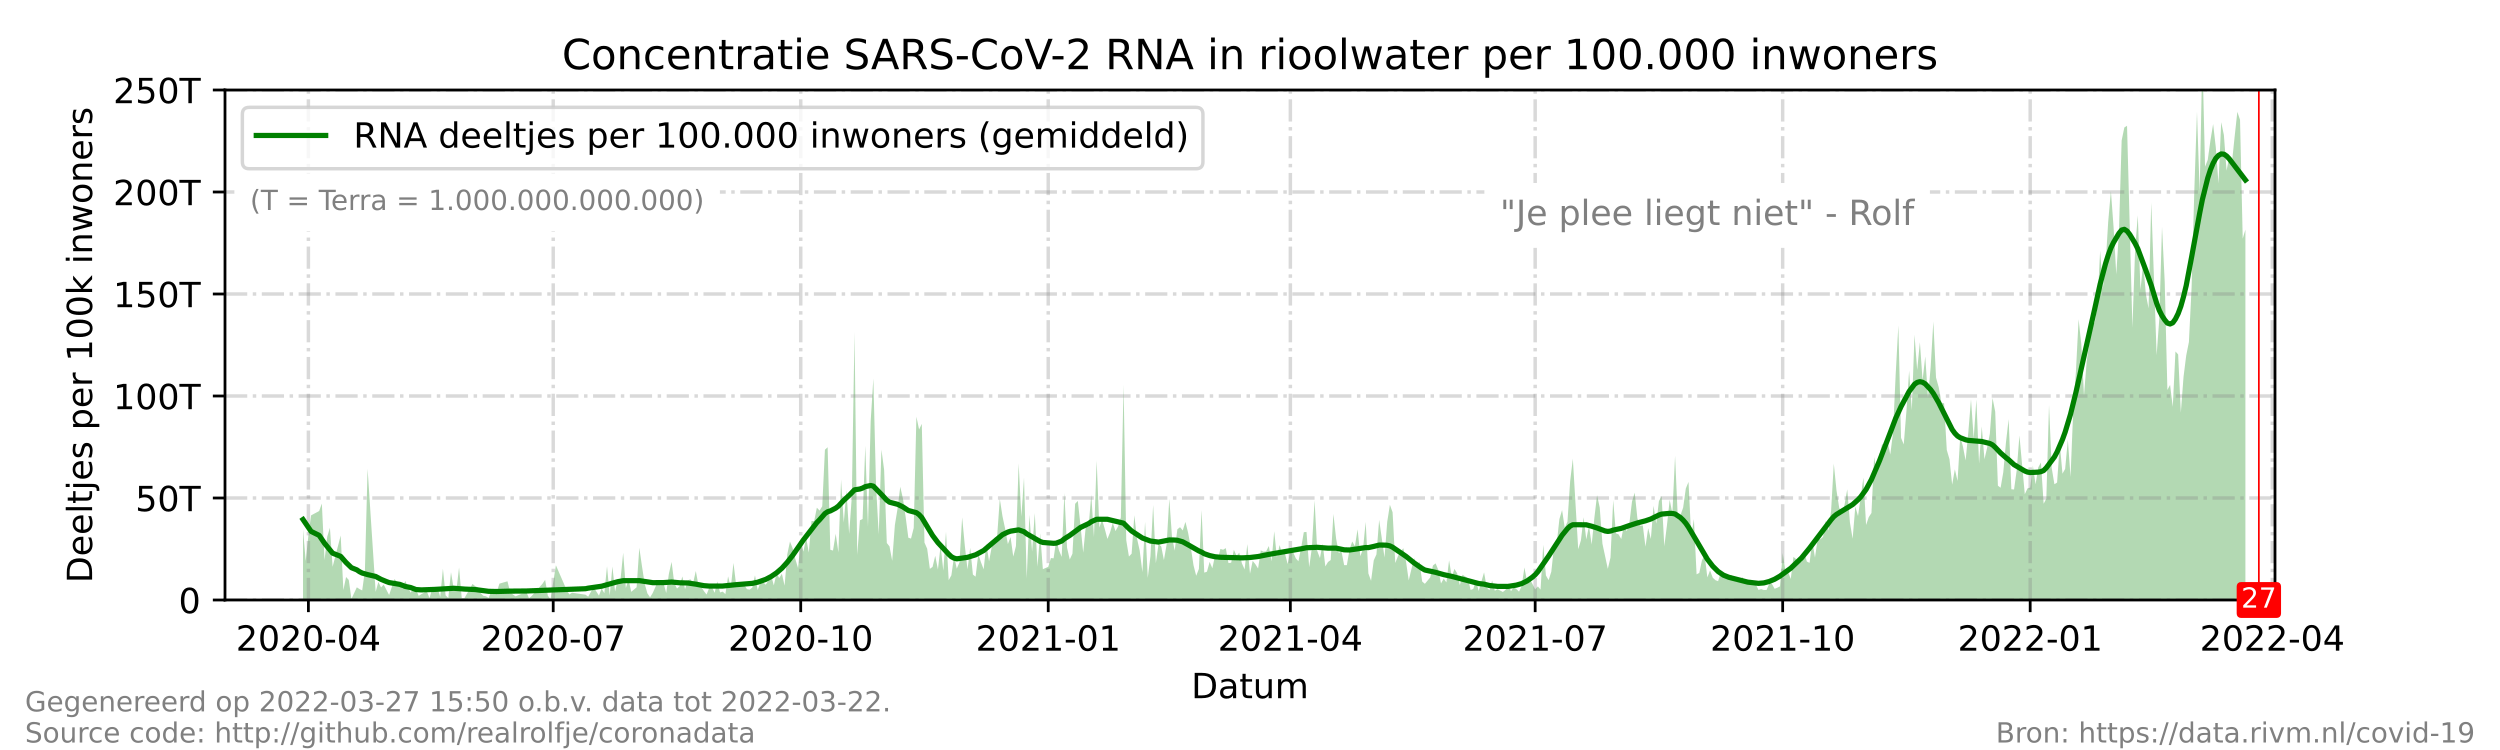 <?xml version="1.0" encoding="utf-8" standalone="no"?>
<!DOCTYPE svg PUBLIC "-//W3C//DTD SVG 1.1//EN"
  "http://www.w3.org/Graphics/SVG/1.1/DTD/svg11.dtd">
<!-- Created with matplotlib (https://matplotlib.org/) -->
<svg height="216pt" version="1.1" viewBox="0 0 720 216" width="720pt" xmlns="http://www.w3.org/2000/svg" xmlns:xlink="http://www.w3.org/1999/xlink">
 <defs>
  <style type="text/css">*{stroke-linecap:butt;stroke-linejoin:round;}</style>
 </defs>
 <g id="figure_1">
  <g id="patch_1">
   <path d="M 0 216 
L 720 216 
L 720 0 
L 0 0 
z
" style="fill:#ffffff;"/>
  </g>
  <g id="axes_1">
   <g id="patch_2">
    <path d="M 64.8 172.8 
L 655.2 172.8 
L 655.2 25.92 
L 64.8 25.92 
z
" style="fill:#ffffff;"/>
   </g>
   <g id="PolyCollection_1">
    <path clip-path="url(#p4b1694f70d)" d="M 87.269 172.8 
L 87.269 172.8 
L 88.044 172.8 
L 88.819 172.8 
L 89.594 172.8 
L 91.918 172.8 
L 92.693 172.8 
L 93.468 172.8 
L 94.243 172.8 
L 95.017 172.8 
L 95.792 172.8 
L 98.117 172.8 
L 98.891 172.8 
L 99.666 172.8 
L 100.441 172.8 
L 101.216 172.8 
L 102.765 172.8 
L 103.54 172.8 
L 104.315 172.8 
L 105.09 172.8 
L 105.865 172.8 
L 108.189 172.8 
L 108.964 172.8 
L 109.739 172.8 
L 110.513 172.8 
L 111.288 172.8 
L 112.063 172.8 
L 113.613 172.8 
L 115.162 172.8 
L 115.937 172.8 
L 116.712 172.8 
L 118.261 172.8 
L 119.036 172.8 
L 119.811 172.8 
L 120.586 172.8 
L 121.361 172.8 
L 122.91 172.8 
L 123.685 172.8 
L 124.46 172.8 
L 125.235 172.8 
L 126.009 172.8 
L 126.784 172.8 
L 127.559 172.8 
L 128.334 172.8 
L 129.109 172.8 
L 129.883 172.8 
L 130.658 172.8 
L 131.433 172.8 
L 132.208 172.8 
L 132.983 172.8 
L 133.757 172.8 
L 136.082 172.8 
L 136.857 172.8 
L 137.631 172.8 
L 138.406 172.8 
L 139.181 172.8 
L 139.956 172.8 
L 140.731 172.8 
L 141.506 172.8 
L 142.28 172.8 
L 143.055 172.8 
L 143.83 172.8 
L 146.154 172.8 
L 146.929 172.8 
L 147.704 172.8 
L 148.479 172.8 
L 151.578 172.8 
L 152.353 172.8 
L 153.128 172.8 
L 156.227 172.8 
L 157.002 172.8 
L 157.776 172.8 
L 158.551 172.8 
L 160.101 172.8 
L 163.2 172.8 
L 163.975 172.8 
L 164.75 172.8 
L 168.624 172.8 
L 169.398 172.8 
L 170.948 172.8 
L 172.498 172.8 
L 173.272 172.8 
L 174.047 172.8 
L 174.822 172.8 
L 175.597 172.8 
L 176.372 172.8 
L 177.146 172.8 
L 177.921 172.8 
L 178.696 172.8 
L 179.471 172.8 
L 180.246 172.8 
L 181.02 172.8 
L 181.795 172.8 
L 182.57 172.8 
L 183.345 172.8 
L 184.12 172.8 
L 184.894 172.8 
L 185.669 172.8 
L 186.444 172.8 
L 187.219 172.8 
L 187.994 172.8 
L 189.543 172.8 
L 190.318 172.8 
L 191.093 172.8 
L 191.868 172.8 
L 192.643 172.8 
L 193.417 172.8 
L 194.192 172.8 
L 194.967 172.8 
L 195.742 172.8 
L 196.517 172.8 
L 197.291 172.8 
L 198.066 172.8 
L 198.841 172.8 
L 199.616 172.8 
L 200.391 172.8 
L 201.165 172.8 
L 201.94 172.8 
L 202.715 172.8 
L 203.49 172.8 
L 204.265 172.8 
L 205.039 172.8 
L 205.814 172.8 
L 206.589 172.8 
L 207.364 172.8 
L 208.139 172.8 
L 208.913 172.8 
L 209.688 172.8 
L 210.463 172.8 
L 211.238 172.8 
L 212.013 172.8 
L 212.787 172.8 
L 213.562 172.8 
L 214.337 172.8 
L 215.112 172.8 
L 215.887 172.8 
L 216.661 172.8 
L 217.436 172.8 
L 218.211 172.8 
L 218.986 172.8 
L 219.761 172.8 
L 220.535 172.8 
L 221.31 172.8 
L 222.085 172.8 
L 222.86 172.8 
L 223.635 172.8 
L 224.409 172.8 
L 225.184 172.8 
L 225.959 172.8 
L 226.734 172.8 
L 227.509 172.8 
L 228.283 172.8 
L 229.058 172.8 
L 229.833 172.8 
L 230.608 172.8 
L 231.383 172.8 
L 232.157 172.8 
L 232.932 172.8 
L 233.707 172.8 
L 234.482 172.8 
L 235.257 172.8 
L 236.031 172.8 
L 236.806 172.8 
L 237.581 172.8 
L 238.356 172.8 
L 239.131 172.8 
L 239.906 172.8 
L 240.68 172.8 
L 241.455 172.8 
L 242.23 172.8 
L 243.005 172.8 
L 243.78 172.8 
L 244.554 172.8 
L 245.329 172.8 
L 246.104 172.8 
L 246.879 172.8 
L 247.654 172.8 
L 248.428 172.8 
L 249.203 172.8 
L 249.978 172.8 
L 250.753 172.8 
L 251.528 172.8 
L 252.302 172.8 
L 253.077 172.8 
L 253.852 172.8 
L 254.627 172.8 
L 255.402 172.8 
L 256.176 172.8 
L 256.951 172.8 
L 257.726 172.8 
L 258.501 172.8 
L 259.276 172.8 
L 260.05 172.8 
L 260.825 172.8 
L 261.6 172.8 
L 262.375 172.8 
L 263.15 172.8 
L 263.924 172.8 
L 264.699 172.8 
L 265.474 172.8 
L 266.249 172.8 
L 267.024 172.8 
L 267.798 172.8 
L 268.573 172.8 
L 269.348 172.8 
L 270.123 172.8 
L 270.898 172.8 
L 271.672 172.8 
L 272.447 172.8 
L 273.222 172.8 
L 273.997 172.8 
L 274.772 172.8 
L 275.546 172.8 
L 276.321 172.8 
L 277.096 172.8 
L 277.871 172.8 
L 278.646 172.8 
L 279.42 172.8 
L 280.195 172.8 
L 280.97 172.8 
L 281.745 172.8 
L 282.52 172.8 
L 283.294 172.8 
L 284.069 172.8 
L 284.844 172.8 
L 285.619 172.8 
L 286.394 172.8 
L 287.169 172.8 
L 287.943 172.8 
L 288.718 172.8 
L 289.493 172.8 
L 290.268 172.8 
L 291.043 172.8 
L 291.817 172.8 
L 292.592 172.8 
L 293.367 172.8 
L 294.142 172.8 
L 294.917 172.8 
L 295.691 172.8 
L 296.466 172.8 
L 297.241 172.8 
L 298.016 172.8 
L 298.791 172.8 
L 299.565 172.8 
L 300.34 172.8 
L 301.89 172.8 
L 302.665 172.8 
L 303.439 172.8 
L 304.214 172.8 
L 304.989 172.8 
L 305.764 172.8 
L 306.539 172.8 
L 307.313 172.8 
L 308.088 172.8 
L 308.863 172.8 
L 309.638 172.8 
L 310.413 172.8 
L 311.187 172.8 
L 311.962 172.8 
L 312.737 172.8 
L 313.512 172.8 
L 314.287 172.8 
L 315.061 172.8 
L 315.836 172.8 
L 316.611 172.8 
L 317.386 172.8 
L 318.161 172.8 
L 318.935 172.8 
L 319.71 172.8 
L 320.485 172.8 
L 321.26 172.8 
L 322.035 172.8 
L 322.809 172.8 
L 323.584 172.8 
L 324.359 172.8 
L 325.134 172.8 
L 325.909 172.8 
L 326.683 172.8 
L 327.458 172.8 
L 328.233 172.8 
L 329.008 172.8 
L 329.783 172.8 
L 330.557 172.8 
L 331.332 172.8 
L 332.107 172.8 
L 332.882 172.8 
L 333.657 172.8 
L 334.431 172.8 
L 335.206 172.8 
L 335.981 172.8 
L 336.756 172.8 
L 337.531 172.8 
L 338.306 172.8 
L 339.08 172.8 
L 339.855 172.8 
L 340.63 172.8 
L 341.405 172.8 
L 342.18 172.8 
L 342.954 172.8 
L 343.729 172.8 
L 344.504 172.8 
L 345.279 172.8 
L 346.054 172.8 
L 346.828 172.8 
L 347.603 172.8 
L 348.378 172.8 
L 349.153 172.8 
L 349.928 172.8 
L 350.702 172.8 
L 351.477 172.8 
L 352.252 172.8 
L 353.027 172.8 
L 353.802 172.8 
L 354.576 172.8 
L 355.351 172.8 
L 356.126 172.8 
L 356.901 172.8 
L 357.676 172.8 
L 358.45 172.8 
L 359.225 172.8 
L 360 172.8 
L 360.775 172.8 
L 361.55 172.8 
L 362.324 172.8 
L 363.099 172.8 
L 363.874 172.8 
L 364.649 172.8 
L 365.424 172.8 
L 366.198 172.8 
L 366.973 172.8 
L 367.748 172.8 
L 368.523 172.8 
L 369.298 172.8 
L 370.072 172.8 
L 370.847 172.8 
L 371.622 172.8 
L 372.397 172.8 
L 373.172 172.8 
L 373.946 172.8 
L 374.721 172.8 
L 375.496 172.8 
L 376.271 172.8 
L 377.046 172.8 
L 377.82 172.8 
L 378.595 172.8 
L 379.37 172.8 
L 380.145 172.8 
L 380.92 172.8 
L 381.694 172.8 
L 382.469 172.8 
L 383.244 172.8 
L 384.019 172.8 
L 384.794 172.8 
L 385.569 172.8 
L 386.343 172.8 
L 387.118 172.8 
L 387.893 172.8 
L 388.668 172.8 
L 389.443 172.8 
L 390.217 172.8 
L 390.992 172.8 
L 391.767 172.8 
L 392.542 172.8 
L 393.317 172.8 
L 394.091 172.8 
L 394.866 172.8 
L 395.641 172.8 
L 396.416 172.8 
L 397.191 172.8 
L 397.965 172.8 
L 398.74 172.8 
L 399.515 172.8 
L 400.29 172.8 
L 401.065 172.8 
L 401.839 172.8 
L 402.614 172.8 
L 403.389 172.8 
L 404.164 172.8 
L 404.939 172.8 
L 405.713 172.8 
L 406.488 172.8 
L 407.263 172.8 
L 408.038 172.8 
L 408.813 172.8 
L 409.587 172.8 
L 410.362 172.8 
L 411.912 172.8 
L 412.687 172.8 
L 413.461 172.8 
L 414.236 172.8 
L 415.011 172.8 
L 415.786 172.8 
L 416.561 172.8 
L 417.335 172.8 
L 418.11 172.8 
L 418.885 172.8 
L 419.66 172.8 
L 420.435 172.8 
L 421.209 172.8 
L 422.759 172.8 
L 423.534 172.8 
L 424.309 172.8 
L 425.083 172.8 
L 425.858 172.8 
L 427.408 172.8 
L 428.183 172.8 
L 428.957 172.8 
L 429.732 172.8 
L 430.507 172.8 
L 431.282 172.8 
L 432.831 172.8 
L 433.606 172.8 
L 434.381 172.8 
L 435.156 172.8 
L 435.931 172.8 
L 436.706 172.8 
L 437.48 172.8 
L 438.255 172.8 
L 439.03 172.8 
L 439.805 172.8 
L 440.58 172.8 
L 441.354 172.8 
L 442.129 172.8 
L 442.904 172.8 
L 443.679 172.8 
L 444.454 172.8 
L 445.228 172.8 
L 446.003 172.8 
L 446.778 172.8 
L 447.553 172.8 
L 448.328 172.8 
L 449.102 172.8 
L 449.877 172.8 
L 450.652 172.8 
L 451.427 172.8 
L 452.202 172.8 
L 452.976 172.8 
L 454.526 172.8 
L 455.301 172.8 
L 456.076 172.8 
L 456.85 172.8 
L 457.625 172.8 
L 458.4 172.8 
L 459.175 172.8 
L 459.95 172.8 
L 460.724 172.8 
L 461.499 172.8 
L 462.274 172.8 
L 463.049 172.8 
L 463.824 172.8 
L 464.598 172.8 
L 465.373 172.8 
L 466.148 172.8 
L 466.923 172.8 
L 467.698 172.8 
L 468.472 172.8 
L 469.247 172.8 
L 470.022 172.8 
L 470.797 172.8 
L 471.572 172.8 
L 472.346 172.8 
L 473.121 172.8 
L 473.896 172.8 
L 474.671 172.8 
L 475.446 172.8 
L 476.22 172.8 
L 476.995 172.8 
L 477.77 172.8 
L 478.545 172.8 
L 479.32 172.8 
L 480.094 172.8 
L 480.869 172.8 
L 481.644 172.8 
L 482.419 172.8 
L 483.194 172.8 
L 483.969 172.8 
L 484.743 172.8 
L 485.518 172.8 
L 486.293 172.8 
L 487.068 172.8 
L 487.843 172.8 
L 488.617 172.8 
L 489.392 172.8 
L 490.167 172.8 
L 490.942 172.8 
L 491.717 172.8 
L 492.491 172.8 
L 493.266 172.8 
L 494.041 172.8 
L 494.816 172.8 
L 495.591 172.8 
L 496.365 172.8 
L 497.14 172.8 
L 497.915 172.8 
L 498.69 172.8 
L 499.465 172.8 
L 500.239 172.8 
L 501.014 172.8 
L 501.789 172.8 
L 502.564 172.8 
L 503.339 172.8 
L 504.113 172.8 
L 504.888 172.8 
L 505.663 172.8 
L 506.438 172.8 
L 507.213 172.8 
L 507.987 172.8 
L 508.762 172.8 
L 509.537 172.8 
L 510.312 172.8 
L 511.087 172.8 
L 511.861 172.8 
L 512.636 172.8 
L 513.411 172.8 
L 514.186 172.8 
L 514.961 172.8 
L 515.735 172.8 
L 516.51 172.8 
L 517.285 172.8 
L 518.06 172.8 
L 518.835 172.8 
L 519.609 172.8 
L 520.384 172.8 
L 521.159 172.8 
L 521.934 172.8 
L 522.709 172.8 
L 523.483 172.8 
L 524.258 172.8 
L 525.033 172.8 
L 525.808 172.8 
L 526.583 172.8 
L 527.357 172.8 
L 528.132 172.8 
L 528.907 172.8 
L 529.682 172.8 
L 530.457 172.8 
L 531.231 172.8 
L 532.006 172.8 
L 532.781 172.8 
L 533.556 172.8 
L 534.331 172.8 
L 535.106 172.8 
L 535.88 172.8 
L 536.655 172.8 
L 537.43 172.8 
L 538.205 172.8 
L 538.98 172.8 
L 539.754 172.8 
L 540.529 172.8 
L 541.304 172.8 
L 542.079 172.8 
L 542.854 172.8 
L 543.628 172.8 
L 544.403 172.8 
L 545.178 172.8 
L 545.953 172.8 
L 546.728 172.8 
L 547.502 172.8 
L 548.277 172.8 
L 549.052 172.8 
L 549.827 172.8 
L 550.602 172.8 
L 551.376 172.8 
L 552.151 172.8 
L 552.926 172.8 
L 553.701 172.8 
L 554.476 172.8 
L 555.25 172.8 
L 556.025 172.8 
L 556.8 172.8 
L 557.575 172.8 
L 558.35 172.8 
L 559.124 172.8 
L 559.899 172.8 
L 560.674 172.8 
L 561.449 172.8 
L 562.224 172.8 
L 562.998 172.8 
L 563.773 172.8 
L 564.548 172.8 
L 565.323 172.8 
L 566.098 172.8 
L 566.872 172.8 
L 567.647 172.8 
L 568.422 172.8 
L 569.197 172.8 
L 569.972 172.8 
L 570.746 172.8 
L 571.521 172.8 
L 572.296 172.8 
L 573.071 172.8 
L 573.846 172.8 
L 574.62 172.8 
L 575.395 172.8 
L 576.17 172.8 
L 576.945 172.8 
L 577.72 172.8 
L 578.494 172.8 
L 579.269 172.8 
L 580.044 172.8 
L 580.819 172.8 
L 581.594 172.8 
L 582.369 172.8 
L 583.143 172.8 
L 583.918 172.8 
L 584.693 172.8 
L 585.468 172.8 
L 586.243 172.8 
L 587.017 172.8 
L 587.792 172.8 
L 588.567 172.8 
L 589.342 172.8 
L 590.117 172.8 
L 590.891 172.8 
L 591.666 172.8 
L 592.441 172.8 
L 593.216 172.8 
L 593.991 172.8 
L 594.765 172.8 
L 595.54 172.8 
L 596.315 172.8 
L 597.09 172.8 
L 597.865 172.8 
L 598.639 172.8 
L 599.414 172.8 
L 600.189 172.8 
L 600.964 172.8 
L 601.739 172.8 
L 602.513 172.8 
L 603.288 172.8 
L 604.063 172.8 
L 604.838 172.8 
L 605.613 172.8 
L 606.387 172.8 
L 607.162 172.8 
L 607.937 172.8 
L 608.712 172.8 
L 609.487 172.8 
L 610.261 172.8 
L 611.036 172.8 
L 611.811 172.8 
L 612.586 172.8 
L 613.361 172.8 
L 614.135 172.8 
L 614.91 172.8 
L 615.685 172.8 
L 616.46 172.8 
L 617.235 172.8 
L 618.009 172.8 
L 618.784 172.8 
L 619.559 172.8 
L 620.334 172.8 
L 621.109 172.8 
L 621.883 172.8 
L 622.658 172.8 
L 623.433 172.8 
L 624.208 172.8 
L 624.983 172.8 
L 625.757 172.8 
L 626.532 172.8 
L 627.307 172.8 
L 628.082 172.8 
L 628.857 172.8 
L 629.631 172.8 
L 630.406 172.8 
L 631.181 172.8 
L 631.956 172.8 
L 632.731 172.8 
L 633.506 172.8 
L 634.28 172.8 
L 635.055 172.8 
L 635.83 172.8 
L 636.605 172.8 
L 637.38 172.8 
L 638.154 172.8 
L 638.929 172.8 
L 639.704 172.8 
L 640.479 172.8 
L 641.254 172.8 
L 642.028 172.8 
L 642.803 172.8 
L 643.578 172.8 
L 644.353 172.8 
L 645.128 172.8 
L 645.902 172.8 
L 646.677 172.8 
L 646.677 172.8 
L 646.677 66.123 
L 645.902 68.736 
L 645.128 34.502 
L 644.353 32.207 
L 643.578 39.336 
L 642.803 46.797 
L 642.028 45.091 
L 641.254 49.151 
L 640.479 38.896 
L 639.704 35.169 
L 638.929 52.853 
L 638.154 42.463 
L 637.38 35.724 
L 636.605 40.458 
L 635.83 46.046 
L 635.055 48.002 
L 634.28 15.79 
L 633.506 55.341 
L 632.731 32.177 
L 631.956 55.112 
L 631.181 82.743 
L 630.406 98.503 
L 629.631 102.38 
L 628.857 108.529 
L 628.082 118.843 
L 627.307 102.089 
L 626.532 101.221 
L 625.757 117.186 
L 624.983 110.839 
L 624.208 112.325 
L 623.433 81.07 
L 622.658 65.337 
L 621.883 91.715 
L 621.109 102.306 
L 620.334 79.862 
L 619.559 58.321 
L 618.784 88.807 
L 618.009 84.716 
L 617.235 75.806 
L 616.46 83.477 
L 615.685 62.008 
L 614.91 71.922 
L 614.135 94.399 
L 613.361 65.149 
L 612.586 36.217 
L 611.811 36.711 
L 611.036 40.458 
L 610.261 66.624 
L 609.487 79.029 
L 608.712 65.467 
L 607.937 55.005 
L 607.162 63.842 
L 606.387 76.601 
L 605.613 83.116 
L 604.838 72.228 
L 604.063 87.826 
L 603.288 92.967 
L 602.513 92.573 
L 601.739 98.6 
L 600.964 104.075 
L 600.189 113.959 
L 599.414 99.125 
L 598.639 91.959 
L 597.865 106.985 
L 597.09 118.051 
L 596.315 137.382 
L 595.54 126.643 
L 594.765 135.035 
L 593.991 136.421 
L 593.216 127.887 
L 592.441 138.973 
L 591.666 139.454 
L 590.891 134.748 
L 590.117 116.659 
L 589.342 143.604 
L 588.567 145.088 
L 587.792 133.179 
L 587.017 134.62 
L 586.243 139.494 
L 585.468 134.126 
L 584.693 140.422 
L 583.918 140.669 
L 583.143 142.34 
L 582.369 133.891 
L 581.594 125.432 
L 580.819 135.37 
L 580.044 140.976 
L 579.269 140.904 
L 578.494 120.711 
L 577.72 127.361 
L 576.945 136.011 
L 576.17 140.469 
L 575.395 139.874 
L 574.62 118.581 
L 573.846 114.598 
L 573.071 124.969 
L 572.296 128.935 
L 571.521 132.26 
L 570.746 122.798 
L 569.972 133.517 
L 569.197 115.038 
L 568.422 126.258 
L 567.647 114.986 
L 566.872 124.546 
L 566.098 132.617 
L 565.323 128.6 
L 564.548 125.667 
L 563.773 138.506 
L 562.998 135.169 
L 562.224 139.595 
L 561.449 132.239 
L 560.674 129.609 
L 559.899 116.175 
L 559.124 115.984 
L 558.35 111.537 
L 557.575 108.751 
L 556.8 92.597 
L 556.025 105.832 
L 555.25 114.527 
L 554.476 102.647 
L 553.701 109.515 
L 552.926 98.551 
L 552.151 106.581 
L 551.376 96.401 
L 550.602 118.17 
L 549.827 106.739 
L 549.052 118.399 
L 548.277 128 
L 547.502 126.087 
L 546.728 93.698 
L 545.953 107.864 
L 545.178 124.754 
L 544.403 130.881 
L 543.628 127.252 
L 542.854 129.019 
L 542.079 127.783 
L 541.304 130.837 
L 540.529 136.72 
L 539.754 131.618 
L 538.98 147.743 
L 538.205 148.929 
L 537.43 151.202 
L 536.655 137.545 
L 535.88 143.231 
L 535.106 148.628 
L 534.331 145.866 
L 533.556 155.163 
L 532.781 150.504 
L 532.006 140.905 
L 531.231 145.372 
L 530.457 148.199 
L 529.682 146.181 
L 528.907 141.232 
L 528.132 133.536 
L 527.357 147.073 
L 526.583 152.798 
L 525.808 150.03 
L 525.033 154.632 
L 524.258 155.288 
L 523.483 155.305 
L 522.709 160.581 
L 521.934 155.765 
L 521.159 162.105 
L 520.384 161.736 
L 519.609 159.21 
L 518.835 161.774 
L 518.06 161.979 
L 517.285 161.009 
L 516.51 160.385 
L 515.735 166.738 
L 514.961 164.748 
L 514.186 164.375 
L 513.411 159.267 
L 512.636 168.868 
L 511.861 169.27 
L 511.087 169.565 
L 510.312 168.161 
L 509.537 168.136 
L 508.762 169.912 
L 507.987 169.931 
L 507.213 169.657 
L 506.438 169.899 
L 505.663 168.29 
L 504.888 167.45 
L 504.113 166.967 
L 503.339 167.516 
L 502.564 167.551 
L 501.789 166.196 
L 501.014 167.369 
L 500.239 167.549 
L 499.465 167.183 
L 498.69 165.627 
L 497.915 166.19 
L 497.14 165.415 
L 496.365 165.976 
L 495.591 164.828 
L 494.816 167.386 
L 494.041 167.087 
L 493.266 166.365 
L 492.491 164.28 
L 491.717 166.296 
L 490.942 159.911 
L 490.167 161.354 
L 489.392 165.011 
L 488.617 165.4 
L 487.843 149.48 
L 487.068 154.56 
L 486.293 138.785 
L 485.518 140.683 
L 484.743 146.203 
L 483.969 148.405 
L 483.194 148.866 
L 482.419 131.263 
L 481.644 147.86 
L 480.869 143.959 
L 480.094 151.191 
L 479.32 157.33 
L 478.545 142.871 
L 477.77 144.32 
L 476.995 150.817 
L 476.22 145.655 
L 475.446 155.222 
L 474.671 152.134 
L 473.896 157.45 
L 473.121 151.334 
L 472.346 151.401 
L 471.572 149.306 
L 470.797 141.876 
L 470.022 144.407 
L 469.247 150.786 
L 468.472 152.988 
L 467.698 151.163 
L 466.923 155.24 
L 466.148 153.911 
L 465.373 153.573 
L 464.598 144.045 
L 463.824 160.558 
L 463.049 163.834 
L 462.274 160.195 
L 461.499 156.564 
L 460.724 146.177 
L 459.95 142.607 
L 459.175 149.166 
L 458.4 156.828 
L 457.625 151.455 
L 456.85 155.362 
L 456.076 148.976 
L 455.301 155.633 
L 454.526 158.187 
L 452.976 132.107 
L 452.202 138.609 
L 451.427 150.248 
L 450.652 152.009 
L 449.877 146.89 
L 449.102 149.52 
L 448.328 156.573 
L 447.553 157.392 
L 446.778 164.641 
L 446.003 167.073 
L 445.228 165.738 
L 444.454 156.895 
L 443.679 169.804 
L 442.904 168.882 
L 442.129 169.741 
L 441.354 168.195 
L 440.58 166.755 
L 439.805 167.508 
L 439.03 163.429 
L 438.255 168.769 
L 437.48 170.397 
L 436.706 169.63 
L 435.931 169.119 
L 435.156 170.279 
L 434.381 168.007 
L 433.606 169.86 
L 432.831 170.486 
L 431.282 169.687 
L 430.507 170.137 
L 429.732 167.186 
L 428.957 169.981 
L 428.183 169.219 
L 427.408 164.834 
L 425.858 170.209 
L 425.083 167.109 
L 424.309 169.614 
L 423.534 169.903 
L 422.759 166.546 
L 421.209 165.511 
L 420.435 168.517 
L 419.66 165.112 
L 418.885 163.836 
L 418.11 166.111 
L 417.335 161.372 
L 416.561 167.735 
L 415.786 166.64 
L 415.011 168.037 
L 414.236 164.154 
L 413.461 162.259 
L 412.687 162.87 
L 411.912 166.284 
L 410.362 168.138 
L 409.587 167.474 
L 408.813 161.826 
L 408.038 162.652 
L 407.263 160.747 
L 406.488 163.908 
L 405.713 167.155 
L 404.939 161.771 
L 404.164 157.902 
L 403.389 158.833 
L 402.614 160.165 
L 401.839 162.146 
L 401.065 147.54 
L 400.29 145.374 
L 399.515 150.34 
L 398.74 160.552 
L 397.965 155.121 
L 397.191 149.714 
L 396.416 159.667 
L 395.641 161.387 
L 394.866 167.279 
L 394.091 165.136 
L 393.317 150.292 
L 392.542 158.109 
L 391.767 160.172 
L 390.992 152.429 
L 390.217 157.305 
L 389.443 155.956 
L 388.668 158.239 
L 387.893 162.761 
L 387.118 162.766 
L 386.343 158.777 
L 385.569 159.258 
L 384.794 155.08 
L 384.019 148.031 
L 383.244 161.294 
L 382.469 161.849 
L 381.694 163.136 
L 380.92 156.544 
L 380.145 160.739 
L 379.37 158.689 
L 378.595 144.088 
L 377.82 157.76 
L 377.046 163.357 
L 376.271 153.192 
L 375.496 153.273 
L 374.721 157.774 
L 373.946 161.646 
L 373.172 160.771 
L 372.397 158.959 
L 371.622 158.521 
L 370.847 162.451 
L 370.072 159.424 
L 369.298 159.639 
L 368.523 156.971 
L 367.748 160.502 
L 366.973 152.995 
L 366.198 161.669 
L 365.424 157.259 
L 364.649 158.788 
L 363.874 158.859 
L 363.099 158.517 
L 362.324 163.743 
L 361.55 162.49 
L 360.775 161.521 
L 360 165.225 
L 359.225 156.704 
L 358.45 163.998 
L 357.676 162.255 
L 356.901 159.181 
L 356.126 160.051 
L 355.351 158.354 
L 354.576 162.057 
L 353.802 162.161 
L 353.027 157.859 
L 352.252 158.327 
L 351.477 158.09 
L 350.702 161.209 
L 349.928 160.034 
L 349.153 163.662 
L 348.378 161.828 
L 347.603 164.65 
L 346.828 164.921 
L 346.054 146.886 
L 345.279 163.85 
L 344.504 165.823 
L 343.729 162.789 
L 342.954 157.647 
L 342.18 153.449 
L 341.405 150.303 
L 340.63 152.768 
L 339.855 151.825 
L 339.08 152.444 
L 338.306 158.58 
L 337.531 154.513 
L 336.756 143.675 
L 335.981 156.88 
L 335.206 161.296 
L 334.431 157.349 
L 333.657 156.703 
L 332.882 162.191 
L 332.107 145.429 
L 331.332 160.161 
L 330.557 166.42 
L 329.783 150.277 
L 329.008 164.781 
L 328.233 158.572 
L 327.458 155.083 
L 326.683 148.406 
L 325.909 159.452 
L 325.134 160.286 
L 324.359 155.581 
L 323.584 110.835 
L 322.809 149.025 
L 322.035 151.549 
L 321.26 152.947 
L 320.485 150.574 
L 319.71 153.285 
L 318.935 155.22 
L 318.161 152.293 
L 317.386 149.638 
L 316.611 151.938 
L 315.836 132.648 
L 315.061 154.661 
L 314.287 142.454 
L 313.512 151.746 
L 312.737 151.309 
L 311.962 159.153 
L 311.187 151.451 
L 310.413 144.259 
L 309.638 145.095 
L 308.863 159.477 
L 308.088 161.136 
L 307.313 157.747 
L 306.539 142.002 
L 305.764 160.372 
L 304.989 158.503 
L 304.214 155.388 
L 303.439 160.797 
L 302.665 160.709 
L 301.89 163.248 
L 300.34 163.926 
L 299.565 153.605 
L 298.791 163.201 
L 298.016 147.747 
L 297.241 158.883 
L 296.466 148.275 
L 295.691 166.6 
L 294.917 137.556 
L 294.142 148.814 
L 293.367 133.479 
L 292.592 157.272 
L 291.817 160.298 
L 291.043 154.677 
L 290.268 156.703 
L 289.493 152.335 
L 288.718 148.695 
L 287.943 143.686 
L 287.169 154.535 
L 286.394 154.909 
L 285.619 157.525 
L 284.844 161.652 
L 284.069 156.583 
L 283.294 163.963 
L 282.52 161.945 
L 281.745 159.589 
L 280.97 166.076 
L 280.195 165.477 
L 279.42 157.76 
L 278.646 163.986 
L 277.871 157.183 
L 277.096 148.995 
L 276.321 161.988 
L 275.546 163.771 
L 274.772 160.208 
L 273.997 165.685 
L 273.222 167.091 
L 272.447 153.153 
L 271.672 164.363 
L 270.898 157.135 
L 270.123 164.007 
L 269.348 160.083 
L 268.573 163.271 
L 267.798 163.825 
L 267.024 158.017 
L 266.249 156.273 
L 265.474 122.078 
L 264.699 123.703 
L 263.924 120.013 
L 263.15 152.046 
L 262.375 155.108 
L 261.6 154.86 
L 260.825 148.88 
L 260.05 143.621 
L 259.276 140.187 
L 258.501 146.422 
L 257.726 151.205 
L 256.951 161.513 
L 256.176 157.363 
L 255.402 156.385 
L 254.627 135.319 
L 253.852 129.484 
L 253.077 153.901 
L 252.302 140.01 
L 251.528 108.985 
L 250.753 121.34 
L 249.978 151.731 
L 249.203 128.37 
L 248.428 149.479 
L 247.654 149.838 
L 246.879 159.805 
L 246.104 95.699 
L 245.329 142.968 
L 244.554 153.774 
L 243.78 141.239 
L 243.005 150.509 
L 242.23 138.139 
L 241.455 159.078 
L 240.68 153.723 
L 239.906 158.554 
L 239.131 158.335 
L 238.356 128.807 
L 237.581 129.523 
L 236.806 145.813 
L 236.031 147.048 
L 235.257 146.214 
L 234.482 150.073 
L 233.707 150.073 
L 232.932 159.142 
L 232.157 154.818 
L 231.383 158.867 
L 230.608 156.067 
L 229.833 163.574 
L 229.058 161.008 
L 228.283 157.91 
L 227.509 155.967 
L 226.734 159.655 
L 225.959 168.675 
L 225.184 165.222 
L 224.409 166.486 
L 223.635 165.087 
L 222.86 168.603 
L 222.085 165.693 
L 221.31 167.18 
L 220.535 168.395 
L 219.761 167.658 
L 218.986 167.794 
L 218.211 169.932 
L 217.436 165.698 
L 216.661 169.231 
L 215.887 169.814 
L 215.112 169.665 
L 214.337 168.401 
L 213.562 167.596 
L 212.787 168.933 
L 212.013 168.495 
L 211.238 162.115 
L 210.463 169.27 
L 209.688 165.99 
L 208.913 171.105 
L 208.139 170.38 
L 207.364 170.628 
L 206.589 167.431 
L 205.814 170.734 
L 205.039 169.048 
L 204.265 169.278 
L 203.49 171.23 
L 202.715 170.227 
L 201.94 168.967 
L 201.165 168.582 
L 200.391 164.439 
L 199.616 167.948 
L 198.841 166.837 
L 198.066 167.141 
L 197.291 169.696 
L 196.517 166.014 
L 195.742 168.807 
L 194.967 169.511 
L 194.192 167.909 
L 193.417 161.817 
L 192.643 165.234 
L 191.868 170.781 
L 191.093 167.915 
L 190.318 168.631 
L 189.543 167.281 
L 187.994 170.76 
L 187.219 172.032 
L 186.444 170.876 
L 185.669 168.13 
L 184.894 163.103 
L 184.12 157.753 
L 183.345 169.14 
L 182.57 169.796 
L 181.795 170.447 
L 181.02 166.886 
L 180.246 169.361 
L 179.471 159.201 
L 178.696 167.068 
L 177.921 166.97 
L 177.146 170.354 
L 176.372 163.162 
L 175.597 171.495 
L 174.822 163.074 
L 174.047 170.854 
L 173.272 169.478 
L 172.498 171.535 
L 170.948 169.082 
L 169.398 171.844 
L 168.624 171.271 
L 164.75 170.704 
L 163.975 171.206 
L 163.2 169.944 
L 160.101 162.803 
L 158.551 172.525 
L 157.776 171.563 
L 157.002 166.994 
L 156.227 168.131 
L 153.128 171.635 
L 152.353 172.285 
L 151.578 170.453 
L 148.479 171.753 
L 147.704 171.222 
L 146.929 170.533 
L 146.154 167.41 
L 143.83 168.087 
L 143.055 170.575 
L 142.28 171.13 
L 141.506 170.284 
L 140.731 172.202 
L 139.956 171.731 
L 139.181 171.57 
L 138.406 170.811 
L 137.631 169.161 
L 136.857 168.817 
L 136.082 168.178 
L 133.757 172.265 
L 132.983 172.259 
L 132.208 163.423 
L 131.433 170.103 
L 130.658 169.478 
L 129.883 164.808 
L 129.109 172.225 
L 128.334 171.46 
L 127.559 163.762 
L 126.784 171.942 
L 126.009 169.222 
L 125.235 170.437 
L 124.46 169.734 
L 123.685 172.22 
L 122.91 170.275 
L 121.361 171.107 
L 120.586 171.628 
L 119.811 169.759 
L 119.036 169.351 
L 118.261 170.7 
L 116.712 167.293 
L 115.937 169.543 
L 115.162 168.545 
L 113.613 166.755 
L 112.063 171.36 
L 111.288 169.87 
L 110.513 168.36 
L 109.739 169.181 
L 108.964 167.58 
L 108.189 170.451 
L 105.865 135.014 
L 105.09 164.388 
L 104.315 170.045 
L 103.54 169.656 
L 102.765 169.143 
L 101.216 172.472 
L 100.441 167.017 
L 99.666 166.17 
L 98.891 169.959 
L 98.117 154.218 
L 95.792 163.235 
L 95.017 152 
L 94.243 154.566 
L 93.468 161.292 
L 92.693 145.018 
L 91.918 147.177 
L 89.594 148.423 
L 88.819 154.239 
L 88.044 161.571 
L 87.269 152.459 
z
" style="fill:#008000;fill-opacity:0.3;"/>
   </g>
   <g id="matplotlib.axis_1">
    <g id="xtick_1">
     <g id="line2d_1">
      <path clip-path="url(#p4b1694f70d)" d="M 88.819 172.8 
L 88.819 25.92 
" style="fill:none;stroke:#808080;stroke-dasharray:6.4,1.6,1,1.6;stroke-dashoffset:0;stroke-opacity:0.3;"/>
     </g>
     <g id="line2d_2">
      <defs>
       <path d="M 0 0 
L 0 3.5 
" id="mc430406502" style="stroke:#000000;stroke-width:0.8;"/>
      </defs>
      <g>
       <use style="stroke:#000000;stroke-width:0.8;" x="88.819" xlink:href="#mc430406502" y="172.8"/>
      </g>
     </g>
     <g id="text_1">
      <!-- 2020-04 -->
      <g transform="translate(67.927 187.398)scale(0.1 -0.1)">
       <defs>
        <path d="M 19.188 8.297 
L 53.609 8.297 
L 53.609 0 
L 7.328 0 
L 7.328 8.297 
Q 12.938 14.109 22.625 23.891 
Q 32.328 33.688 34.812 36.531 
Q 39.547 41.844 41.422 45.531 
Q 43.312 49.219 43.312 52.781 
Q 43.312 58.594 39.234 62.25 
Q 35.156 65.922 28.609 65.922 
Q 23.969 65.922 18.812 64.312 
Q 13.672 62.703 7.812 59.422 
L 7.812 69.391 
Q 13.766 71.781 18.938 73 
Q 24.125 74.219 28.422 74.219 
Q 39.75 74.219 46.484 68.547 
Q 53.219 62.891 53.219 53.422 
Q 53.219 48.922 51.531 44.891 
Q 49.859 40.875 45.406 35.406 
Q 44.188 33.984 37.641 27.219 
Q 31.109 20.453 19.188 8.297 
z
" id="DejaVuSans-50"/>
        <path d="M 31.781 66.406 
Q 24.172 66.406 20.328 58.906 
Q 16.5 51.422 16.5 36.375 
Q 16.5 21.391 20.328 13.891 
Q 24.172 6.391 31.781 6.391 
Q 39.453 6.391 43.281 13.891 
Q 47.125 21.391 47.125 36.375 
Q 47.125 51.422 43.281 58.906 
Q 39.453 66.406 31.781 66.406 
z
M 31.781 74.219 
Q 44.047 74.219 50.516 64.516 
Q 56.984 54.828 56.984 36.375 
Q 56.984 17.969 50.516 8.266 
Q 44.047 -1.422 31.781 -1.422 
Q 19.531 -1.422 13.062 8.266 
Q 6.594 17.969 6.594 36.375 
Q 6.594 54.828 13.062 64.516 
Q 19.531 74.219 31.781 74.219 
z
" id="DejaVuSans-48"/>
        <path d="M 4.891 31.391 
L 31.203 31.391 
L 31.203 23.391 
L 4.891 23.391 
z
" id="DejaVuSans-45"/>
        <path d="M 37.797 64.312 
L 12.891 25.391 
L 37.797 25.391 
z
M 35.203 72.906 
L 47.609 72.906 
L 47.609 25.391 
L 58.016 25.391 
L 58.016 17.188 
L 47.609 17.188 
L 47.609 0 
L 37.797 0 
L 37.797 17.188 
L 4.891 17.188 
L 4.891 26.703 
z
" id="DejaVuSans-52"/>
       </defs>
       <use xlink:href="#DejaVuSans-50"/>
       <use x="63.623" xlink:href="#DejaVuSans-48"/>
       <use x="127.246" xlink:href="#DejaVuSans-50"/>
       <use x="190.869" xlink:href="#DejaVuSans-48"/>
       <use x="254.492" xlink:href="#DejaVuSans-45"/>
       <use x="290.576" xlink:href="#DejaVuSans-48"/>
       <use x="354.199" xlink:href="#DejaVuSans-52"/>
      </g>
     </g>
    </g>
    <g id="xtick_2">
     <g id="line2d_3">
      <path clip-path="url(#p4b1694f70d)" d="M 159.326 172.8 
L 159.326 25.92 
" style="fill:none;stroke:#808080;stroke-dasharray:6.4,1.6,1,1.6;stroke-dashoffset:0;stroke-opacity:0.3;"/>
     </g>
     <g id="line2d_4">
      <g>
       <use style="stroke:#000000;stroke-width:0.8;" x="159.326" xlink:href="#mc430406502" y="172.8"/>
      </g>
     </g>
     <g id="text_2">
      <!-- 2020-07 -->
      <g transform="translate(138.435 187.398)scale(0.1 -0.1)">
       <defs>
        <path d="M 8.203 72.906 
L 55.078 72.906 
L 55.078 68.703 
L 28.609 0 
L 18.312 0 
L 43.219 64.594 
L 8.203 64.594 
z
" id="DejaVuSans-55"/>
       </defs>
       <use xlink:href="#DejaVuSans-50"/>
       <use x="63.623" xlink:href="#DejaVuSans-48"/>
       <use x="127.246" xlink:href="#DejaVuSans-50"/>
       <use x="190.869" xlink:href="#DejaVuSans-48"/>
       <use x="254.492" xlink:href="#DejaVuSans-45"/>
       <use x="290.576" xlink:href="#DejaVuSans-48"/>
       <use x="354.199" xlink:href="#DejaVuSans-55"/>
      </g>
     </g>
    </g>
    <g id="xtick_3">
     <g id="line2d_5">
      <path clip-path="url(#p4b1694f70d)" d="M 230.608 172.8 
L 230.608 25.92 
" style="fill:none;stroke:#808080;stroke-dasharray:6.4,1.6,1,1.6;stroke-dashoffset:0;stroke-opacity:0.3;"/>
     </g>
     <g id="line2d_6">
      <g>
       <use style="stroke:#000000;stroke-width:0.8;" x="230.608" xlink:href="#mc430406502" y="172.8"/>
      </g>
     </g>
     <g id="text_3">
      <!-- 2020-10 -->
      <g transform="translate(209.716 187.398)scale(0.1 -0.1)">
       <defs>
        <path d="M 12.406 8.297 
L 28.516 8.297 
L 28.516 63.922 
L 10.984 60.406 
L 10.984 69.391 
L 28.422 72.906 
L 38.281 72.906 
L 38.281 8.297 
L 54.391 8.297 
L 54.391 0 
L 12.406 0 
z
" id="DejaVuSans-49"/>
       </defs>
       <use xlink:href="#DejaVuSans-50"/>
       <use x="63.623" xlink:href="#DejaVuSans-48"/>
       <use x="127.246" xlink:href="#DejaVuSans-50"/>
       <use x="190.869" xlink:href="#DejaVuSans-48"/>
       <use x="254.492" xlink:href="#DejaVuSans-45"/>
       <use x="290.576" xlink:href="#DejaVuSans-49"/>
       <use x="354.199" xlink:href="#DejaVuSans-48"/>
      </g>
     </g>
    </g>
    <g id="xtick_4">
     <g id="line2d_7">
      <path clip-path="url(#p4b1694f70d)" d="M 301.89 172.8 
L 301.89 25.92 
" style="fill:none;stroke:#808080;stroke-dasharray:6.4,1.6,1,1.6;stroke-dashoffset:0;stroke-opacity:0.3;"/>
     </g>
     <g id="line2d_8">
      <g>
       <use style="stroke:#000000;stroke-width:0.8;" x="301.89" xlink:href="#mc430406502" y="172.8"/>
      </g>
     </g>
     <g id="text_4">
      <!-- 2021-01 -->
      <g transform="translate(280.998 187.398)scale(0.1 -0.1)">
       <use xlink:href="#DejaVuSans-50"/>
       <use x="63.623" xlink:href="#DejaVuSans-48"/>
       <use x="127.246" xlink:href="#DejaVuSans-50"/>
       <use x="190.869" xlink:href="#DejaVuSans-49"/>
       <use x="254.492" xlink:href="#DejaVuSans-45"/>
       <use x="290.576" xlink:href="#DejaVuSans-48"/>
       <use x="354.199" xlink:href="#DejaVuSans-49"/>
      </g>
     </g>
    </g>
    <g id="xtick_5">
     <g id="line2d_9">
      <path clip-path="url(#p4b1694f70d)" d="M 371.622 172.8 
L 371.622 25.92 
" style="fill:none;stroke:#808080;stroke-dasharray:6.4,1.6,1,1.6;stroke-dashoffset:0;stroke-opacity:0.3;"/>
     </g>
     <g id="line2d_10">
      <g>
       <use style="stroke:#000000;stroke-width:0.8;" x="371.622" xlink:href="#mc430406502" y="172.8"/>
      </g>
     </g>
     <g id="text_5">
      <!-- 2021-04 -->
      <g transform="translate(350.731 187.398)scale(0.1 -0.1)">
       <use xlink:href="#DejaVuSans-50"/>
       <use x="63.623" xlink:href="#DejaVuSans-48"/>
       <use x="127.246" xlink:href="#DejaVuSans-50"/>
       <use x="190.869" xlink:href="#DejaVuSans-49"/>
       <use x="254.492" xlink:href="#DejaVuSans-45"/>
       <use x="290.576" xlink:href="#DejaVuSans-48"/>
       <use x="354.199" xlink:href="#DejaVuSans-52"/>
      </g>
     </g>
    </g>
    <g id="xtick_6">
     <g id="line2d_11">
      <path clip-path="url(#p4b1694f70d)" d="M 442.129 172.8 
L 442.129 25.92 
" style="fill:none;stroke:#808080;stroke-dasharray:6.4,1.6,1,1.6;stroke-dashoffset:0;stroke-opacity:0.3;"/>
     </g>
     <g id="line2d_12">
      <g>
       <use style="stroke:#000000;stroke-width:0.8;" x="442.129" xlink:href="#mc430406502" y="172.8"/>
      </g>
     </g>
     <g id="text_6">
      <!-- 2021-07 -->
      <g transform="translate(421.238 187.398)scale(0.1 -0.1)">
       <use xlink:href="#DejaVuSans-50"/>
       <use x="63.623" xlink:href="#DejaVuSans-48"/>
       <use x="127.246" xlink:href="#DejaVuSans-50"/>
       <use x="190.869" xlink:href="#DejaVuSans-49"/>
       <use x="254.492" xlink:href="#DejaVuSans-45"/>
       <use x="290.576" xlink:href="#DejaVuSans-48"/>
       <use x="354.199" xlink:href="#DejaVuSans-55"/>
      </g>
     </g>
    </g>
    <g id="xtick_7">
     <g id="line2d_13">
      <path clip-path="url(#p4b1694f70d)" d="M 513.411 172.8 
L 513.411 25.92 
" style="fill:none;stroke:#808080;stroke-dasharray:6.4,1.6,1,1.6;stroke-dashoffset:0;stroke-opacity:0.3;"/>
     </g>
     <g id="line2d_14">
      <g>
       <use style="stroke:#000000;stroke-width:0.8;" x="513.411" xlink:href="#mc430406502" y="172.8"/>
      </g>
     </g>
     <g id="text_7">
      <!-- 2021-10 -->
      <g transform="translate(492.52 187.398)scale(0.1 -0.1)">
       <use xlink:href="#DejaVuSans-50"/>
       <use x="63.623" xlink:href="#DejaVuSans-48"/>
       <use x="127.246" xlink:href="#DejaVuSans-50"/>
       <use x="190.869" xlink:href="#DejaVuSans-49"/>
       <use x="254.492" xlink:href="#DejaVuSans-45"/>
       <use x="290.576" xlink:href="#DejaVuSans-49"/>
       <use x="354.199" xlink:href="#DejaVuSans-48"/>
      </g>
     </g>
    </g>
    <g id="xtick_8">
     <g id="line2d_15">
      <path clip-path="url(#p4b1694f70d)" d="M 584.693 172.8 
L 584.693 25.92 
" style="fill:none;stroke:#808080;stroke-dasharray:6.4,1.6,1,1.6;stroke-dashoffset:0;stroke-opacity:0.3;"/>
     </g>
     <g id="line2d_16">
      <g>
       <use style="stroke:#000000;stroke-width:0.8;" x="584.693" xlink:href="#mc430406502" y="172.8"/>
      </g>
     </g>
     <g id="text_8">
      <!-- 2022-01 -->
      <g transform="translate(563.802 187.398)scale(0.1 -0.1)">
       <use xlink:href="#DejaVuSans-50"/>
       <use x="63.623" xlink:href="#DejaVuSans-48"/>
       <use x="127.246" xlink:href="#DejaVuSans-50"/>
       <use x="190.869" xlink:href="#DejaVuSans-50"/>
       <use x="254.492" xlink:href="#DejaVuSans-45"/>
       <use x="290.576" xlink:href="#DejaVuSans-48"/>
       <use x="354.199" xlink:href="#DejaVuSans-49"/>
      </g>
     </g>
    </g>
    <g id="xtick_9">
     <g id="line2d_17">
      <path clip-path="url(#p4b1694f70d)" d="M 654.425 172.8 
L 654.425 25.92 
" style="fill:none;stroke:#808080;stroke-dasharray:6.4,1.6,1,1.6;stroke-dashoffset:0;stroke-opacity:0.3;"/>
     </g>
     <g id="line2d_18">
      <g>
       <use style="stroke:#000000;stroke-width:0.8;" x="654.425" xlink:href="#mc430406502" y="172.8"/>
      </g>
     </g>
     <g id="text_9">
      <!-- 2022-04 -->
      <g transform="translate(633.534 187.398)scale(0.1 -0.1)">
       <use xlink:href="#DejaVuSans-50"/>
       <use x="63.623" xlink:href="#DejaVuSans-48"/>
       <use x="127.246" xlink:href="#DejaVuSans-50"/>
       <use x="190.869" xlink:href="#DejaVuSans-50"/>
       <use x="254.492" xlink:href="#DejaVuSans-45"/>
       <use x="290.576" xlink:href="#DejaVuSans-48"/>
       <use x="354.199" xlink:href="#DejaVuSans-52"/>
      </g>
     </g>
    </g>
    <g id="text_10">
     <!-- Datum -->
     <g transform="translate(343.087 201.077)scale(0.1 -0.1)">
      <defs>
       <path d="M 19.672 64.797 
L 19.672 8.109 
L 31.594 8.109 
Q 46.688 8.109 53.688 14.938 
Q 60.688 21.781 60.688 36.531 
Q 60.688 51.172 53.688 57.984 
Q 46.688 64.797 31.594 64.797 
z
M 9.812 72.906 
L 30.078 72.906 
Q 51.266 72.906 61.172 64.094 
Q 71.094 55.281 71.094 36.531 
Q 71.094 17.672 61.125 8.828 
Q 51.172 0 30.078 0 
L 9.812 0 
z
" id="DejaVuSans-68"/>
       <path d="M 34.281 27.484 
Q 23.391 27.484 19.188 25 
Q 14.984 22.516 14.984 16.5 
Q 14.984 11.719 18.141 8.906 
Q 21.297 6.109 26.703 6.109 
Q 34.188 6.109 38.703 11.406 
Q 43.219 16.703 43.219 25.484 
L 43.219 27.484 
z
M 52.203 31.203 
L 52.203 0 
L 43.219 0 
L 43.219 8.297 
Q 40.141 3.328 35.547 0.953 
Q 30.953 -1.422 24.312 -1.422 
Q 15.922 -1.422 10.953 3.297 
Q 6 8.016 6 15.922 
Q 6 25.141 12.172 29.828 
Q 18.359 34.516 30.609 34.516 
L 43.219 34.516 
L 43.219 35.406 
Q 43.219 41.609 39.141 45 
Q 35.062 48.391 27.688 48.391 
Q 23 48.391 18.547 47.266 
Q 14.109 46.141 10.016 43.891 
L 10.016 52.203 
Q 14.938 54.109 19.578 55.047 
Q 24.219 56 28.609 56 
Q 40.484 56 46.344 49.844 
Q 52.203 43.703 52.203 31.203 
z
" id="DejaVuSans-97"/>
       <path d="M 18.312 70.219 
L 18.312 54.688 
L 36.812 54.688 
L 36.812 47.703 
L 18.312 47.703 
L 18.312 18.016 
Q 18.312 11.328 20.141 9.422 
Q 21.969 7.516 27.594 7.516 
L 36.812 7.516 
L 36.812 0 
L 27.594 0 
Q 17.188 0 13.234 3.875 
Q 9.281 7.766 9.281 18.016 
L 9.281 47.703 
L 2.688 47.703 
L 2.688 54.688 
L 9.281 54.688 
L 9.281 70.219 
z
" id="DejaVuSans-116"/>
       <path d="M 8.5 21.578 
L 8.5 54.688 
L 17.484 54.688 
L 17.484 21.922 
Q 17.484 14.156 20.5 10.266 
Q 23.531 6.391 29.594 6.391 
Q 36.859 6.391 41.078 11.031 
Q 45.312 15.672 45.312 23.688 
L 45.312 54.688 
L 54.297 54.688 
L 54.297 0 
L 45.312 0 
L 45.312 8.406 
Q 42.047 3.422 37.719 1 
Q 33.406 -1.422 27.688 -1.422 
Q 18.266 -1.422 13.375 4.438 
Q 8.5 10.297 8.5 21.578 
z
M 31.109 56 
z
" id="DejaVuSans-117"/>
       <path d="M 52 44.188 
Q 55.375 50.25 60.062 53.125 
Q 64.75 56 71.094 56 
Q 79.641 56 84.281 50.016 
Q 88.922 44.047 88.922 33.016 
L 88.922 0 
L 79.891 0 
L 79.891 32.719 
Q 79.891 40.578 77.094 44.375 
Q 74.312 48.188 68.609 48.188 
Q 61.625 48.188 57.562 43.547 
Q 53.516 38.922 53.516 30.906 
L 53.516 0 
L 44.484 0 
L 44.484 32.719 
Q 44.484 40.625 41.703 44.406 
Q 38.922 48.188 33.109 48.188 
Q 26.219 48.188 22.156 43.531 
Q 18.109 38.875 18.109 30.906 
L 18.109 0 
L 9.078 0 
L 9.078 54.688 
L 18.109 54.688 
L 18.109 46.188 
Q 21.188 51.219 25.484 53.609 
Q 29.781 56 35.688 56 
Q 41.656 56 45.828 52.969 
Q 50 49.953 52 44.188 
z
" id="DejaVuSans-109"/>
      </defs>
      <use xlink:href="#DejaVuSans-68"/>
      <use x="77.002" xlink:href="#DejaVuSans-97"/>
      <use x="138.281" xlink:href="#DejaVuSans-116"/>
      <use x="177.49" xlink:href="#DejaVuSans-117"/>
      <use x="240.869" xlink:href="#DejaVuSans-109"/>
     </g>
    </g>
   </g>
   <g id="matplotlib.axis_2">
    <g id="ytick_1">
     <g id="line2d_19">
      <path clip-path="url(#p4b1694f70d)" d="M 64.8 172.8 
L 655.2 172.8 
" style="fill:none;stroke:#808080;stroke-dasharray:6.4,1.6,1,1.6;stroke-dashoffset:0;stroke-opacity:0.3;"/>
     </g>
     <g id="line2d_20">
      <defs>
       <path d="M 0 0 
L -3.5 0 
" id="md1f43ba6ef" style="stroke:#000000;stroke-width:0.8;"/>
      </defs>
      <g>
       <use style="stroke:#000000;stroke-width:0.8;" x="64.8" xlink:href="#md1f43ba6ef" y="172.8"/>
      </g>
     </g>
     <g id="text_11">
      <!-- 0 -->
      <g transform="translate(51.438 176.599)scale(0.1 -0.1)">
       <use xlink:href="#DejaVuSans-48"/>
      </g>
     </g>
    </g>
    <g id="ytick_2">
     <g id="line2d_21">
      <path clip-path="url(#p4b1694f70d)" d="M 64.8 143.424 
L 655.2 143.424 
" style="fill:none;stroke:#808080;stroke-dasharray:6.4,1.6,1,1.6;stroke-dashoffset:0;stroke-opacity:0.3;"/>
     </g>
     <g id="line2d_22">
      <g>
       <use style="stroke:#000000;stroke-width:0.8;" x="64.8" xlink:href="#md1f43ba6ef" y="143.424"/>
      </g>
     </g>
     <g id="text_12">
      <!-- 50T -->
      <g transform="translate(38.967 147.223)scale(0.1 -0.1)">
       <defs>
        <path d="M 10.797 72.906 
L 49.516 72.906 
L 49.516 64.594 
L 19.828 64.594 
L 19.828 46.734 
Q 21.969 47.469 24.109 47.828 
Q 26.266 48.188 28.422 48.188 
Q 40.625 48.188 47.75 41.5 
Q 54.891 34.812 54.891 23.391 
Q 54.891 11.625 47.562 5.094 
Q 40.234 -1.422 26.906 -1.422 
Q 22.312 -1.422 17.547 -0.641 
Q 12.797 0.141 7.719 1.703 
L 7.719 11.625 
Q 12.109 9.234 16.797 8.062 
Q 21.484 6.891 26.703 6.891 
Q 35.156 6.891 40.078 11.328 
Q 45.016 15.766 45.016 23.391 
Q 45.016 31 40.078 35.438 
Q 35.156 39.891 26.703 39.891 
Q 22.75 39.891 18.812 39.016 
Q 14.891 38.141 10.797 36.281 
z
" id="DejaVuSans-53"/>
        <path d="M -0.297 72.906 
L 61.375 72.906 
L 61.375 64.594 
L 35.5 64.594 
L 35.5 0 
L 25.594 0 
L 25.594 64.594 
L -0.297 64.594 
z
" id="DejaVuSans-84"/>
       </defs>
       <use xlink:href="#DejaVuSans-53"/>
       <use x="63.623" xlink:href="#DejaVuSans-48"/>
       <use x="127.246" xlink:href="#DejaVuSans-84"/>
      </g>
     </g>
    </g>
    <g id="ytick_3">
     <g id="line2d_23">
      <path clip-path="url(#p4b1694f70d)" d="M 64.8 114.048 
L 655.2 114.048 
" style="fill:none;stroke:#808080;stroke-dasharray:6.4,1.6,1,1.6;stroke-dashoffset:0;stroke-opacity:0.3;"/>
     </g>
     <g id="line2d_24">
      <g>
       <use style="stroke:#000000;stroke-width:0.8;" x="64.8" xlink:href="#md1f43ba6ef" y="114.048"/>
      </g>
     </g>
     <g id="text_13">
      <!-- 100T -->
      <g transform="translate(32.605 117.847)scale(0.1 -0.1)">
       <use xlink:href="#DejaVuSans-49"/>
       <use x="63.623" xlink:href="#DejaVuSans-48"/>
       <use x="127.246" xlink:href="#DejaVuSans-48"/>
       <use x="190.869" xlink:href="#DejaVuSans-84"/>
      </g>
     </g>
    </g>
    <g id="ytick_4">
     <g id="line2d_25">
      <path clip-path="url(#p4b1694f70d)" d="M 64.8 84.672 
L 655.2 84.672 
" style="fill:none;stroke:#808080;stroke-dasharray:6.4,1.6,1,1.6;stroke-dashoffset:0;stroke-opacity:0.3;"/>
     </g>
     <g id="line2d_26">
      <g>
       <use style="stroke:#000000;stroke-width:0.8;" x="64.8" xlink:href="#md1f43ba6ef" y="84.672"/>
      </g>
     </g>
     <g id="text_14">
      <!-- 150T -->
      <g transform="translate(32.605 88.471)scale(0.1 -0.1)">
       <use xlink:href="#DejaVuSans-49"/>
       <use x="63.623" xlink:href="#DejaVuSans-53"/>
       <use x="127.246" xlink:href="#DejaVuSans-48"/>
       <use x="190.869" xlink:href="#DejaVuSans-84"/>
      </g>
     </g>
    </g>
    <g id="ytick_5">
     <g id="line2d_27">
      <path clip-path="url(#p4b1694f70d)" d="M 64.8 55.296 
L 655.2 55.296 
" style="fill:none;stroke:#808080;stroke-dasharray:6.4,1.6,1,1.6;stroke-dashoffset:0;stroke-opacity:0.3;"/>
     </g>
     <g id="line2d_28">
      <g>
       <use style="stroke:#000000;stroke-width:0.8;" x="64.8" xlink:href="#md1f43ba6ef" y="55.296"/>
      </g>
     </g>
     <g id="text_15">
      <!-- 200T -->
      <g transform="translate(32.605 59.095)scale(0.1 -0.1)">
       <use xlink:href="#DejaVuSans-50"/>
       <use x="63.623" xlink:href="#DejaVuSans-48"/>
       <use x="127.246" xlink:href="#DejaVuSans-48"/>
       <use x="190.869" xlink:href="#DejaVuSans-84"/>
      </g>
     </g>
    </g>
    <g id="ytick_6">
     <g id="line2d_29">
      <path clip-path="url(#p4b1694f70d)" d="M 64.8 25.92 
L 655.2 25.92 
" style="fill:none;stroke:#808080;stroke-dasharray:6.4,1.6,1,1.6;stroke-dashoffset:0;stroke-opacity:0.3;"/>
     </g>
     <g id="line2d_30">
      <g>
       <use style="stroke:#000000;stroke-width:0.8;" x="64.8" xlink:href="#md1f43ba6ef" y="25.92"/>
      </g>
     </g>
     <g id="text_16">
      <!-- 250T -->
      <g transform="translate(32.605 29.719)scale(0.1 -0.1)">
       <use xlink:href="#DejaVuSans-50"/>
       <use x="63.623" xlink:href="#DejaVuSans-53"/>
       <use x="127.246" xlink:href="#DejaVuSans-48"/>
       <use x="190.869" xlink:href="#DejaVuSans-84"/>
      </g>
     </g>
    </g>
    <g id="text_17">
     <!-- Deeltjes per 100k inwoners -->
     <g transform="translate(26.525 167.907)rotate(-90)scale(0.1 -0.1)">
      <defs>
       <path d="M 56.203 29.594 
L 56.203 25.203 
L 14.891 25.203 
Q 15.484 15.922 20.484 11.062 
Q 25.484 6.203 34.422 6.203 
Q 39.594 6.203 44.453 7.469 
Q 49.312 8.734 54.109 11.281 
L 54.109 2.781 
Q 49.266 0.734 44.188 -0.344 
Q 39.109 -1.422 33.891 -1.422 
Q 20.797 -1.422 13.156 6.188 
Q 5.516 13.812 5.516 26.812 
Q 5.516 40.234 12.766 48.109 
Q 20.016 56 32.328 56 
Q 43.359 56 49.781 48.891 
Q 56.203 41.797 56.203 29.594 
z
M 47.219 32.234 
Q 47.125 39.594 43.094 43.984 
Q 39.062 48.391 32.422 48.391 
Q 24.906 48.391 20.391 44.141 
Q 15.875 39.891 15.188 32.172 
z
" id="DejaVuSans-101"/>
       <path d="M 9.422 75.984 
L 18.406 75.984 
L 18.406 0 
L 9.422 0 
z
" id="DejaVuSans-108"/>
       <path d="M 9.422 54.688 
L 18.406 54.688 
L 18.406 -0.984 
Q 18.406 -11.422 14.422 -16.109 
Q 10.453 -20.797 1.609 -20.797 
L -1.812 -20.797 
L -1.812 -13.188 
L 0.594 -13.188 
Q 5.719 -13.188 7.562 -10.812 
Q 9.422 -8.453 9.422 -0.984 
z
M 9.422 75.984 
L 18.406 75.984 
L 18.406 64.594 
L 9.422 64.594 
z
" id="DejaVuSans-106"/>
       <path d="M 44.281 53.078 
L 44.281 44.578 
Q 40.484 46.531 36.375 47.5 
Q 32.281 48.484 27.875 48.484 
Q 21.188 48.484 17.844 46.438 
Q 14.5 44.391 14.5 40.281 
Q 14.5 37.156 16.891 35.375 
Q 19.281 33.594 26.516 31.984 
L 29.594 31.297 
Q 39.156 29.25 43.188 25.516 
Q 47.219 21.781 47.219 15.094 
Q 47.219 7.469 41.188 3.016 
Q 35.156 -1.422 24.609 -1.422 
Q 20.219 -1.422 15.453 -0.562 
Q 10.688 0.297 5.422 2 
L 5.422 11.281 
Q 10.406 8.688 15.234 7.391 
Q 20.062 6.109 24.812 6.109 
Q 31.156 6.109 34.562 8.281 
Q 37.984 10.453 37.984 14.406 
Q 37.984 18.062 35.516 20.016 
Q 33.062 21.969 24.703 23.781 
L 21.578 24.516 
Q 13.234 26.266 9.516 29.906 
Q 5.812 33.547 5.812 39.891 
Q 5.812 47.609 11.281 51.797 
Q 16.75 56 26.812 56 
Q 31.781 56 36.172 55.266 
Q 40.578 54.547 44.281 53.078 
z
" id="DejaVuSans-115"/>
       <path id="DejaVuSans-32"/>
       <path d="M 18.109 8.203 
L 18.109 -20.797 
L 9.078 -20.797 
L 9.078 54.688 
L 18.109 54.688 
L 18.109 46.391 
Q 20.953 51.266 25.266 53.625 
Q 29.594 56 35.594 56 
Q 45.562 56 51.781 48.094 
Q 58.016 40.188 58.016 27.297 
Q 58.016 14.406 51.781 6.484 
Q 45.562 -1.422 35.594 -1.422 
Q 29.594 -1.422 25.266 0.953 
Q 20.953 3.328 18.109 8.203 
z
M 48.688 27.297 
Q 48.688 37.203 44.609 42.844 
Q 40.531 48.484 33.406 48.484 
Q 26.266 48.484 22.188 42.844 
Q 18.109 37.203 18.109 27.297 
Q 18.109 17.391 22.188 11.75 
Q 26.266 6.109 33.406 6.109 
Q 40.531 6.109 44.609 11.75 
Q 48.688 17.391 48.688 27.297 
z
" id="DejaVuSans-112"/>
       <path d="M 41.109 46.297 
Q 39.594 47.172 37.812 47.578 
Q 36.031 48 33.891 48 
Q 26.266 48 22.188 43.047 
Q 18.109 38.094 18.109 28.812 
L 18.109 0 
L 9.078 0 
L 9.078 54.688 
L 18.109 54.688 
L 18.109 46.188 
Q 20.953 51.172 25.484 53.578 
Q 30.031 56 36.531 56 
Q 37.453 56 38.578 55.875 
Q 39.703 55.766 41.062 55.516 
z
" id="DejaVuSans-114"/>
       <path d="M 9.078 75.984 
L 18.109 75.984 
L 18.109 31.109 
L 44.922 54.688 
L 56.391 54.688 
L 27.391 29.109 
L 57.625 0 
L 45.906 0 
L 18.109 26.703 
L 18.109 0 
L 9.078 0 
z
" id="DejaVuSans-107"/>
       <path d="M 9.422 54.688 
L 18.406 54.688 
L 18.406 0 
L 9.422 0 
z
M 9.422 75.984 
L 18.406 75.984 
L 18.406 64.594 
L 9.422 64.594 
z
" id="DejaVuSans-105"/>
       <path d="M 54.891 33.016 
L 54.891 0 
L 45.906 0 
L 45.906 32.719 
Q 45.906 40.484 42.875 44.328 
Q 39.844 48.188 33.797 48.188 
Q 26.516 48.188 22.312 43.547 
Q 18.109 38.922 18.109 30.906 
L 18.109 0 
L 9.078 0 
L 9.078 54.688 
L 18.109 54.688 
L 18.109 46.188 
Q 21.344 51.125 25.703 53.562 
Q 30.078 56 35.797 56 
Q 45.219 56 50.047 50.172 
Q 54.891 44.344 54.891 33.016 
z
" id="DejaVuSans-110"/>
       <path d="M 4.203 54.688 
L 13.188 54.688 
L 24.422 12.016 
L 35.594 54.688 
L 46.188 54.688 
L 57.422 12.016 
L 68.609 54.688 
L 77.594 54.688 
L 63.281 0 
L 52.688 0 
L 40.922 44.828 
L 29.109 0 
L 18.5 0 
z
" id="DejaVuSans-119"/>
       <path d="M 30.609 48.391 
Q 23.391 48.391 19.188 42.75 
Q 14.984 37.109 14.984 27.297 
Q 14.984 17.484 19.156 11.844 
Q 23.344 6.203 30.609 6.203 
Q 37.797 6.203 41.984 11.859 
Q 46.188 17.531 46.188 27.297 
Q 46.188 37.016 41.984 42.703 
Q 37.797 48.391 30.609 48.391 
z
M 30.609 56 
Q 42.328 56 49.016 48.375 
Q 55.719 40.766 55.719 27.297 
Q 55.719 13.875 49.016 6.219 
Q 42.328 -1.422 30.609 -1.422 
Q 18.844 -1.422 12.172 6.219 
Q 5.516 13.875 5.516 27.297 
Q 5.516 40.766 12.172 48.375 
Q 18.844 56 30.609 56 
z
" id="DejaVuSans-111"/>
      </defs>
      <use xlink:href="#DejaVuSans-68"/>
      <use x="77.002" xlink:href="#DejaVuSans-101"/>
      <use x="138.525" xlink:href="#DejaVuSans-101"/>
      <use x="200.049" xlink:href="#DejaVuSans-108"/>
      <use x="227.832" xlink:href="#DejaVuSans-116"/>
      <use x="267.041" xlink:href="#DejaVuSans-106"/>
      <use x="294.824" xlink:href="#DejaVuSans-101"/>
      <use x="356.348" xlink:href="#DejaVuSans-115"/>
      <use x="408.447" xlink:href="#DejaVuSans-32"/>
      <use x="440.234" xlink:href="#DejaVuSans-112"/>
      <use x="503.711" xlink:href="#DejaVuSans-101"/>
      <use x="565.234" xlink:href="#DejaVuSans-114"/>
      <use x="606.348" xlink:href="#DejaVuSans-32"/>
      <use x="638.135" xlink:href="#DejaVuSans-49"/>
      <use x="701.758" xlink:href="#DejaVuSans-48"/>
      <use x="765.381" xlink:href="#DejaVuSans-48"/>
      <use x="829.004" xlink:href="#DejaVuSans-107"/>
      <use x="886.914" xlink:href="#DejaVuSans-32"/>
      <use x="918.701" xlink:href="#DejaVuSans-105"/>
      <use x="946.484" xlink:href="#DejaVuSans-110"/>
      <use x="1009.863" xlink:href="#DejaVuSans-119"/>
      <use x="1091.65" xlink:href="#DejaVuSans-111"/>
      <use x="1152.832" xlink:href="#DejaVuSans-110"/>
      <use x="1216.211" xlink:href="#DejaVuSans-101"/>
      <use x="1277.734" xlink:href="#DejaVuSans-114"/>
      <use x="1318.848" xlink:href="#DejaVuSans-115"/>
     </g>
    </g>
   </g>
   <g id="line2d_31">
    <path clip-path="url(#p4b1694f70d)" d="M 87.269 149.623 
L 89.594 153.045 
L 91.918 154.186 
L 93.468 156.467 
L 95.792 159.314 
L 98.117 160.232 
L 99.666 161.998 
L 101.216 163.498 
L 102.765 164.117 
L 103.54 164.65 
L 104.315 165.043 
L 105.865 165.482 
L 108.189 166.019 
L 109.739 166.849 
L 111.288 167.49 
L 112.063 167.779 
L 115.162 168.302 
L 116.712 168.891 
L 118.261 169.206 
L 119.811 169.79 
L 121.361 169.887 
L 125.235 169.746 
L 130.658 169.426 
L 132.983 169.587 
L 133.757 169.653 
L 136.857 169.791 
L 140.731 170.303 
L 143.055 170.353 
L 146.929 170.246 
L 151.578 170.207 
L 157.002 169.995 
L 168.624 169.551 
L 169.398 169.387 
L 173.272 168.831 
L 174.822 168.391 
L 177.921 167.526 
L 179.471 167.238 
L 184.12 167.223 
L 187.994 167.806 
L 191.093 167.784 
L 193.417 167.634 
L 195.742 167.839 
L 198.066 167.901 
L 200.391 168.235 
L 202.715 168.67 
L 204.265 168.791 
L 208.139 168.779 
L 210.463 168.542 
L 212.013 168.384 
L 216.661 168.006 
L 218.211 167.676 
L 220.535 166.856 
L 222.085 166.037 
L 223.635 164.988 
L 225.184 163.651 
L 226.734 161.935 
L 228.283 159.949 
L 231.383 155.495 
L 235.257 150.487 
L 236.031 149.691 
L 237.581 147.912 
L 238.356 147.381 
L 239.131 147.145 
L 240.68 146.339 
L 241.455 145.753 
L 243.005 144.096 
L 244.554 142.673 
L 246.104 141.07 
L 247.654 140.83 
L 248.428 140.561 
L 249.203 140.152 
L 250.753 139.821 
L 251.528 140.007 
L 253.852 142.391 
L 255.402 144.059 
L 256.176 144.631 
L 258.501 145.238 
L 260.05 145.994 
L 261.6 147.021 
L 263.924 147.643 
L 264.699 148.21 
L 265.474 149.061 
L 268.573 154.207 
L 270.123 156.274 
L 273.222 159.604 
L 273.997 160.336 
L 274.772 160.743 
L 275.546 160.943 
L 278.646 160.512 
L 280.97 159.789 
L 283.294 158.55 
L 285.619 156.564 
L 288.718 153.983 
L 290.268 153.235 
L 291.043 152.976 
L 293.367 152.597 
L 294.917 153.131 
L 295.691 153.727 
L 297.241 154.616 
L 299.565 155.954 
L 300.34 156.224 
L 303.439 156.475 
L 304.214 156.42 
L 305.764 155.819 
L 306.539 155.179 
L 308.088 154.204 
L 311.187 151.904 
L 313.512 150.798 
L 314.287 150.262 
L 315.836 149.555 
L 318.935 149.553 
L 323.584 150.67 
L 325.134 152.216 
L 325.909 152.928 
L 329.008 154.95 
L 331.332 155.816 
L 333.657 156.118 
L 336.756 155.506 
L 338.306 155.534 
L 339.08 155.598 
L 340.63 156.046 
L 342.18 156.898 
L 345.279 158.671 
L 346.054 158.999 
L 346.828 159.465 
L 348.378 160.002 
L 349.928 160.345 
L 351.477 160.496 
L 357.676 160.659 
L 360 160.559 
L 362.324 160.284 
L 365.424 159.663 
L 373.172 158.319 
L 374.721 158.063 
L 376.271 157.748 
L 379.37 157.628 
L 382.469 157.864 
L 384.794 157.862 
L 387.118 158.347 
L 388.668 158.396 
L 390.992 158.062 
L 393.317 157.69 
L 394.091 157.714 
L 395.641 157.369 
L 397.191 156.983 
L 398.74 156.991 
L 399.515 157.034 
L 400.29 157.211 
L 401.065 157.594 
L 404.939 160.243 
L 407.263 162.123 
L 409.587 163.728 
L 410.362 164.164 
L 413.461 164.838 
L 415.786 165.495 
L 418.11 166.002 
L 423.534 167.427 
L 425.858 168.057 
L 427.408 168.238 
L 428.957 168.626 
L 431.282 168.878 
L 434.381 168.876 
L 436.706 168.51 
L 438.255 168.067 
L 439.805 167.308 
L 441.354 166.201 
L 442.129 165.51 
L 442.904 164.635 
L 446.003 160.141 
L 449.877 154.151 
L 451.427 152.245 
L 452.202 151.514 
L 452.976 151.116 
L 456.85 151.144 
L 458.4 151.552 
L 459.95 152.051 
L 462.274 152.921 
L 463.049 153.047 
L 463.824 152.949 
L 464.598 152.665 
L 466.923 152.172 
L 469.247 151.354 
L 471.572 150.607 
L 473.896 149.994 
L 475.446 149.466 
L 477.77 148.327 
L 478.545 148.054 
L 480.869 147.846 
L 481.644 147.874 
L 482.419 148.02 
L 483.969 149.059 
L 484.743 149.802 
L 485.518 150.705 
L 486.293 151.837 
L 491.717 161.044 
L 493.266 163.06 
L 494.816 164.595 
L 496.365 165.647 
L 497.915 166.262 
L 503.339 167.649 
L 506.438 168.004 
L 507.987 167.878 
L 509.537 167.464 
L 511.087 166.818 
L 512.636 165.918 
L 515.735 163.65 
L 518.835 160.69 
L 521.159 157.848 
L 527.357 149.672 
L 528.132 148.78 
L 528.907 148.148 
L 533.556 145.309 
L 535.106 143.921 
L 535.88 143.104 
L 537.43 140.964 
L 538.98 138.094 
L 541.304 132.666 
L 544.403 124.575 
L 545.953 120.466 
L 547.502 117.086 
L 549.827 112.745 
L 551.376 110.665 
L 552.151 110.13 
L 552.926 109.915 
L 553.701 110.097 
L 554.476 110.556 
L 556.025 112.224 
L 556.8 113.3 
L 558.35 115.984 
L 562.224 123.71 
L 562.998 124.783 
L 563.773 125.579 
L 564.548 126.062 
L 566.098 126.655 
L 566.872 126.831 
L 570.746 127.151 
L 573.071 127.721 
L 573.846 128.122 
L 574.62 128.819 
L 576.17 130.455 
L 577.72 131.81 
L 578.494 132.41 
L 580.044 133.828 
L 583.143 135.651 
L 583.918 135.961 
L 584.693 136.091 
L 587.017 135.973 
L 587.792 135.836 
L 588.567 135.509 
L 589.342 134.724 
L 591.666 131.608 
L 592.441 130.169 
L 593.991 126.561 
L 594.765 124.434 
L 596.315 119.286 
L 597.865 113.009 
L 603.288 88.908 
L 604.838 81.832 
L 606.387 75.955 
L 607.162 73.483 
L 607.937 71.403 
L 608.712 69.806 
L 610.261 67.198 
L 611.036 66.25 
L 611.811 66.045 
L 612.586 66.532 
L 613.361 67.525 
L 614.91 70.094 
L 615.685 71.645 
L 618.009 77.864 
L 619.559 82.197 
L 621.109 87.307 
L 621.883 89.396 
L 622.658 90.944 
L 623.433 92.122 
L 624.208 93.054 
L 624.983 93.309 
L 625.757 92.962 
L 626.532 91.868 
L 627.307 90.308 
L 628.082 88.201 
L 628.857 85.44 
L 629.631 82.232 
L 631.181 74.038 
L 633.506 61.4 
L 634.28 57.485 
L 635.83 51.286 
L 636.605 48.887 
L 637.38 46.999 
L 638.154 45.602 
L 638.929 44.754 
L 639.704 44.332 
L 640.479 44.405 
L 641.254 44.928 
L 642.028 45.748 
L 646.677 51.841 
L 646.677 51.841 
" style="fill:none;stroke:#008000;stroke-linecap:square;stroke-width:1.5;"/>
   </g>
   <g id="line2d_32">
    <path clip-path="url(#p4b1694f70d)" d="M 650.551 172.8 
L 650.551 25.92 
" style="fill:none;stroke:#ff0000;stroke-linecap:square;stroke-width:0.5;"/>
   </g>
   <g id="patch_3">
    <path d="M 64.8 172.8 
L 64.8 25.92 
" style="fill:none;stroke:#000000;stroke-linecap:square;stroke-linejoin:miter;stroke-width:0.8;"/>
   </g>
   <g id="patch_4">
    <path d="M 655.2 172.8 
L 655.2 25.92 
" style="fill:none;stroke:#000000;stroke-linecap:square;stroke-linejoin:miter;stroke-width:0.8;"/>
   </g>
   <g id="patch_5">
    <path d="M 64.8 172.8 
L 655.2 172.8 
" style="fill:none;stroke:#000000;stroke-linecap:square;stroke-linejoin:miter;stroke-width:0.8;"/>
   </g>
   <g id="patch_6">
    <path d="M 64.8 25.92 
L 655.2 25.92 
" style="fill:none;stroke:#000000;stroke-linecap:square;stroke-linejoin:miter;stroke-width:0.8;"/>
   </g>
   <g id="text_18">
    <!-- Concentratie SARS-CoV-2 RNA in rioolwater per 100.000 inwoners -->
    <g transform="translate(161.843 19.92)scale(0.12 -0.12)">
     <defs>
      <path d="M 64.406 67.281 
L 64.406 56.891 
Q 59.422 61.531 53.781 63.812 
Q 48.141 66.109 41.797 66.109 
Q 29.297 66.109 22.656 58.469 
Q 16.016 50.828 16.016 36.375 
Q 16.016 21.969 22.656 14.328 
Q 29.297 6.688 41.797 6.688 
Q 48.141 6.688 53.781 8.984 
Q 59.422 11.281 64.406 15.922 
L 64.406 5.609 
Q 59.234 2.094 53.438 0.328 
Q 47.656 -1.422 41.219 -1.422 
Q 24.656 -1.422 15.125 8.703 
Q 5.609 18.844 5.609 36.375 
Q 5.609 53.953 15.125 64.078 
Q 24.656 74.219 41.219 74.219 
Q 47.75 74.219 53.531 72.484 
Q 59.328 70.75 64.406 67.281 
z
" id="DejaVuSans-67"/>
      <path d="M 48.781 52.594 
L 48.781 44.188 
Q 44.969 46.297 41.141 47.344 
Q 37.312 48.391 33.406 48.391 
Q 24.656 48.391 19.812 42.844 
Q 14.984 37.312 14.984 27.297 
Q 14.984 17.281 19.812 11.734 
Q 24.656 6.203 33.406 6.203 
Q 37.312 6.203 41.141 7.25 
Q 44.969 8.297 48.781 10.406 
L 48.781 2.094 
Q 45.016 0.344 40.984 -0.531 
Q 36.969 -1.422 32.422 -1.422 
Q 20.062 -1.422 12.781 6.344 
Q 5.516 14.109 5.516 27.297 
Q 5.516 40.672 12.859 48.328 
Q 20.219 56 33.016 56 
Q 37.156 56 41.109 55.141 
Q 45.062 54.297 48.781 52.594 
z
" id="DejaVuSans-99"/>
      <path d="M 53.516 70.516 
L 53.516 60.891 
Q 47.906 63.578 42.922 64.891 
Q 37.938 66.219 33.297 66.219 
Q 25.25 66.219 20.875 63.094 
Q 16.5 59.969 16.5 54.203 
Q 16.5 49.359 19.406 46.891 
Q 22.312 44.438 30.422 42.922 
L 36.375 41.703 
Q 47.406 39.594 52.656 34.297 
Q 57.906 29 57.906 20.125 
Q 57.906 9.516 50.797 4.047 
Q 43.703 -1.422 29.984 -1.422 
Q 24.812 -1.422 18.969 -0.25 
Q 13.141 0.922 6.891 3.219 
L 6.891 13.375 
Q 12.891 10.016 18.656 8.297 
Q 24.422 6.594 29.984 6.594 
Q 38.422 6.594 43.016 9.906 
Q 47.609 13.234 47.609 19.391 
Q 47.609 24.75 44.312 27.781 
Q 41.016 30.812 33.5 32.328 
L 27.484 33.5 
Q 16.453 35.688 11.516 40.375 
Q 6.594 45.062 6.594 53.422 
Q 6.594 63.094 13.406 68.656 
Q 20.219 74.219 32.172 74.219 
Q 37.312 74.219 42.625 73.281 
Q 47.953 72.359 53.516 70.516 
z
" id="DejaVuSans-83"/>
      <path d="M 34.188 63.188 
L 20.797 26.906 
L 47.609 26.906 
z
M 28.609 72.906 
L 39.797 72.906 
L 67.578 0 
L 57.328 0 
L 50.688 18.703 
L 17.828 18.703 
L 11.188 0 
L 0.781 0 
z
" id="DejaVuSans-65"/>
      <path d="M 44.391 34.188 
Q 47.562 33.109 50.562 29.594 
Q 53.562 26.078 56.594 19.922 
L 66.609 0 
L 56 0 
L 46.688 18.703 
Q 43.062 26.031 39.672 28.422 
Q 36.281 30.812 30.422 30.812 
L 19.672 30.812 
L 19.672 0 
L 9.812 0 
L 9.812 72.906 
L 32.078 72.906 
Q 44.578 72.906 50.734 67.672 
Q 56.891 62.453 56.891 51.906 
Q 56.891 45.016 53.688 40.469 
Q 50.484 35.938 44.391 34.188 
z
M 19.672 64.797 
L 19.672 38.922 
L 32.078 38.922 
Q 39.203 38.922 42.844 42.219 
Q 46.484 45.516 46.484 51.906 
Q 46.484 58.297 42.844 61.547 
Q 39.203 64.797 32.078 64.797 
z
" id="DejaVuSans-82"/>
      <path d="M 28.609 0 
L 0.781 72.906 
L 11.078 72.906 
L 34.188 11.531 
L 57.328 72.906 
L 67.578 72.906 
L 39.797 0 
z
" id="DejaVuSans-86"/>
      <path d="M 9.812 72.906 
L 23.094 72.906 
L 55.422 11.922 
L 55.422 72.906 
L 64.984 72.906 
L 64.984 0 
L 51.703 0 
L 19.391 60.984 
L 19.391 0 
L 9.812 0 
z
" id="DejaVuSans-78"/>
      <path d="M 10.688 12.406 
L 21 12.406 
L 21 0 
L 10.688 0 
z
" id="DejaVuSans-46"/>
     </defs>
     <use xlink:href="#DejaVuSans-67"/>
     <use x="69.824" xlink:href="#DejaVuSans-111"/>
     <use x="131.006" xlink:href="#DejaVuSans-110"/>
     <use x="194.385" xlink:href="#DejaVuSans-99"/>
     <use x="249.365" xlink:href="#DejaVuSans-101"/>
     <use x="310.889" xlink:href="#DejaVuSans-110"/>
     <use x="374.268" xlink:href="#DejaVuSans-116"/>
     <use x="413.477" xlink:href="#DejaVuSans-114"/>
     <use x="454.59" xlink:href="#DejaVuSans-97"/>
     <use x="515.869" xlink:href="#DejaVuSans-116"/>
     <use x="555.078" xlink:href="#DejaVuSans-105"/>
     <use x="582.861" xlink:href="#DejaVuSans-101"/>
     <use x="644.385" xlink:href="#DejaVuSans-32"/>
     <use x="676.172" xlink:href="#DejaVuSans-83"/>
     <use x="741.523" xlink:href="#DejaVuSans-65"/>
     <use x="809.932" xlink:href="#DejaVuSans-82"/>
     <use x="879.414" xlink:href="#DejaVuSans-83"/>
     <use x="942.891" xlink:href="#DejaVuSans-45"/>
     <use x="978.975" xlink:href="#DejaVuSans-67"/>
     <use x="1048.799" xlink:href="#DejaVuSans-111"/>
     <use x="1109.98" xlink:href="#DejaVuSans-86"/>
     <use x="1172.514" xlink:href="#DejaVuSans-45"/>
     <use x="1208.598" xlink:href="#DejaVuSans-50"/>
     <use x="1272.221" xlink:href="#DejaVuSans-32"/>
     <use x="1304.008" xlink:href="#DejaVuSans-82"/>
     <use x="1373.49" xlink:href="#DejaVuSans-78"/>
     <use x="1448.295" xlink:href="#DejaVuSans-65"/>
     <use x="1516.703" xlink:href="#DejaVuSans-32"/>
     <use x="1548.49" xlink:href="#DejaVuSans-105"/>
     <use x="1576.273" xlink:href="#DejaVuSans-110"/>
     <use x="1639.652" xlink:href="#DejaVuSans-32"/>
     <use x="1671.439" xlink:href="#DejaVuSans-114"/>
     <use x="1712.553" xlink:href="#DejaVuSans-105"/>
     <use x="1740.336" xlink:href="#DejaVuSans-111"/>
     <use x="1801.518" xlink:href="#DejaVuSans-111"/>
     <use x="1862.699" xlink:href="#DejaVuSans-108"/>
     <use x="1890.482" xlink:href="#DejaVuSans-119"/>
     <use x="1972.27" xlink:href="#DejaVuSans-97"/>
     <use x="2033.549" xlink:href="#DejaVuSans-116"/>
     <use x="2072.758" xlink:href="#DejaVuSans-101"/>
     <use x="2134.281" xlink:href="#DejaVuSans-114"/>
     <use x="2175.395" xlink:href="#DejaVuSans-32"/>
     <use x="2207.182" xlink:href="#DejaVuSans-112"/>
     <use x="2270.658" xlink:href="#DejaVuSans-101"/>
     <use x="2332.182" xlink:href="#DejaVuSans-114"/>
     <use x="2373.295" xlink:href="#DejaVuSans-32"/>
     <use x="2405.082" xlink:href="#DejaVuSans-49"/>
     <use x="2468.705" xlink:href="#DejaVuSans-48"/>
     <use x="2532.328" xlink:href="#DejaVuSans-48"/>
     <use x="2595.951" xlink:href="#DejaVuSans-46"/>
     <use x="2627.738" xlink:href="#DejaVuSans-48"/>
     <use x="2691.361" xlink:href="#DejaVuSans-48"/>
     <use x="2754.984" xlink:href="#DejaVuSans-48"/>
     <use x="2818.607" xlink:href="#DejaVuSans-32"/>
     <use x="2850.395" xlink:href="#DejaVuSans-105"/>
     <use x="2878.178" xlink:href="#DejaVuSans-110"/>
     <use x="2941.557" xlink:href="#DejaVuSans-119"/>
     <use x="3023.344" xlink:href="#DejaVuSans-111"/>
     <use x="3084.525" xlink:href="#DejaVuSans-110"/>
     <use x="3147.904" xlink:href="#DejaVuSans-101"/>
     <use x="3209.428" xlink:href="#DejaVuSans-114"/>
     <use x="3250.541" xlink:href="#DejaVuSans-115"/>
    </g>
   </g>
   <g id="legend_1">
    <g id="patch_7">
     <path d="M 71.8 48.598 
L 344.444 48.598 
Q 346.444 48.598 346.444 46.598 
L 346.444 32.92 
Q 346.444 30.92 344.444 30.92 
L 71.8 30.92 
Q 69.8 30.92 69.8 32.92 
L 69.8 46.598 
Q 69.8 48.598 71.8 48.598 
z
" style="fill:#ffffff;opacity:0.8;stroke:#cccccc;stroke-linejoin:miter;"/>
    </g>
    <g id="line2d_33">
     <path d="M 73.8 39.018 
L 93.8 39.018 
" style="fill:none;stroke:#008000;stroke-linecap:square;stroke-width:1.5;"/>
    </g>
    <g id="line2d_34"/>
    <g id="text_19">
     <!-- RNA deeltjes per 100.000 inwoners (gemiddeld) -->
     <g transform="translate(101.8 42.518)scale(0.1 -0.1)">
      <defs>
       <path d="M 45.406 46.391 
L 45.406 75.984 
L 54.391 75.984 
L 54.391 0 
L 45.406 0 
L 45.406 8.203 
Q 42.578 3.328 38.25 0.953 
Q 33.938 -1.422 27.875 -1.422 
Q 17.969 -1.422 11.734 6.484 
Q 5.516 14.406 5.516 27.297 
Q 5.516 40.188 11.734 48.094 
Q 17.969 56 27.875 56 
Q 33.938 56 38.25 53.625 
Q 42.578 51.266 45.406 46.391 
z
M 14.797 27.297 
Q 14.797 17.391 18.875 11.75 
Q 22.953 6.109 30.078 6.109 
Q 37.203 6.109 41.297 11.75 
Q 45.406 17.391 45.406 27.297 
Q 45.406 37.203 41.297 42.844 
Q 37.203 48.484 30.078 48.484 
Q 22.953 48.484 18.875 42.844 
Q 14.797 37.203 14.797 27.297 
z
" id="DejaVuSans-100"/>
       <path d="M 31 75.875 
Q 24.469 64.656 21.281 53.656 
Q 18.109 42.672 18.109 31.391 
Q 18.109 20.125 21.312 9.062 
Q 24.516 -2 31 -13.188 
L 23.188 -13.188 
Q 15.875 -1.703 12.234 9.375 
Q 8.594 20.453 8.594 31.391 
Q 8.594 42.281 12.203 53.312 
Q 15.828 64.359 23.188 75.875 
z
" id="DejaVuSans-40"/>
       <path d="M 45.406 27.984 
Q 45.406 37.75 41.375 43.109 
Q 37.359 48.484 30.078 48.484 
Q 22.859 48.484 18.828 43.109 
Q 14.797 37.75 14.797 27.984 
Q 14.797 18.266 18.828 12.891 
Q 22.859 7.516 30.078 7.516 
Q 37.359 7.516 41.375 12.891 
Q 45.406 18.266 45.406 27.984 
z
M 54.391 6.781 
Q 54.391 -7.172 48.188 -13.984 
Q 42 -20.797 29.203 -20.797 
Q 24.469 -20.797 20.266 -20.094 
Q 16.062 -19.391 12.109 -17.922 
L 12.109 -9.188 
Q 16.062 -11.328 19.922 -12.344 
Q 23.781 -13.375 27.781 -13.375 
Q 36.625 -13.375 41.016 -8.766 
Q 45.406 -4.156 45.406 5.172 
L 45.406 9.625 
Q 42.625 4.781 38.281 2.391 
Q 33.938 0 27.875 0 
Q 17.828 0 11.672 7.656 
Q 5.516 15.328 5.516 27.984 
Q 5.516 40.672 11.672 48.328 
Q 17.828 56 27.875 56 
Q 33.938 56 38.281 53.609 
Q 42.625 51.219 45.406 46.391 
L 45.406 54.688 
L 54.391 54.688 
z
" id="DejaVuSans-103"/>
       <path d="M 8.016 75.875 
L 15.828 75.875 
Q 23.141 64.359 26.781 53.312 
Q 30.422 42.281 30.422 31.391 
Q 30.422 20.453 26.781 9.375 
Q 23.141 -1.703 15.828 -13.188 
L 8.016 -13.188 
Q 14.5 -2 17.703 9.062 
Q 20.906 20.125 20.906 31.391 
Q 20.906 42.672 17.703 53.656 
Q 14.5 64.656 8.016 75.875 
z
" id="DejaVuSans-41"/>
      </defs>
      <use xlink:href="#DejaVuSans-82"/>
      <use x="69.482" xlink:href="#DejaVuSans-78"/>
      <use x="144.287" xlink:href="#DejaVuSans-65"/>
      <use x="212.695" xlink:href="#DejaVuSans-32"/>
      <use x="244.482" xlink:href="#DejaVuSans-100"/>
      <use x="307.959" xlink:href="#DejaVuSans-101"/>
      <use x="369.482" xlink:href="#DejaVuSans-101"/>
      <use x="431.006" xlink:href="#DejaVuSans-108"/>
      <use x="458.789" xlink:href="#DejaVuSans-116"/>
      <use x="497.998" xlink:href="#DejaVuSans-106"/>
      <use x="525.781" xlink:href="#DejaVuSans-101"/>
      <use x="587.305" xlink:href="#DejaVuSans-115"/>
      <use x="639.404" xlink:href="#DejaVuSans-32"/>
      <use x="671.191" xlink:href="#DejaVuSans-112"/>
      <use x="734.668" xlink:href="#DejaVuSans-101"/>
      <use x="796.191" xlink:href="#DejaVuSans-114"/>
      <use x="837.305" xlink:href="#DejaVuSans-32"/>
      <use x="869.092" xlink:href="#DejaVuSans-49"/>
      <use x="932.715" xlink:href="#DejaVuSans-48"/>
      <use x="996.338" xlink:href="#DejaVuSans-48"/>
      <use x="1059.961" xlink:href="#DejaVuSans-46"/>
      <use x="1091.748" xlink:href="#DejaVuSans-48"/>
      <use x="1155.371" xlink:href="#DejaVuSans-48"/>
      <use x="1218.994" xlink:href="#DejaVuSans-48"/>
      <use x="1282.617" xlink:href="#DejaVuSans-32"/>
      <use x="1314.404" xlink:href="#DejaVuSans-105"/>
      <use x="1342.188" xlink:href="#DejaVuSans-110"/>
      <use x="1405.566" xlink:href="#DejaVuSans-119"/>
      <use x="1487.354" xlink:href="#DejaVuSans-111"/>
      <use x="1548.535" xlink:href="#DejaVuSans-110"/>
      <use x="1611.914" xlink:href="#DejaVuSans-101"/>
      <use x="1673.438" xlink:href="#DejaVuSans-114"/>
      <use x="1714.551" xlink:href="#DejaVuSans-115"/>
      <use x="1766.65" xlink:href="#DejaVuSans-32"/>
      <use x="1798.438" xlink:href="#DejaVuSans-40"/>
      <use x="1837.451" xlink:href="#DejaVuSans-103"/>
      <use x="1900.928" xlink:href="#DejaVuSans-101"/>
      <use x="1962.451" xlink:href="#DejaVuSans-109"/>
      <use x="2059.863" xlink:href="#DejaVuSans-105"/>
      <use x="2087.646" xlink:href="#DejaVuSans-100"/>
      <use x="2151.123" xlink:href="#DejaVuSans-100"/>
      <use x="2214.6" xlink:href="#DejaVuSans-101"/>
      <use x="2276.123" xlink:href="#DejaVuSans-108"/>
      <use x="2303.906" xlink:href="#DejaVuSans-100"/>
      <use x="2367.383" xlink:href="#DejaVuSans-41"/>
     </g>
    </g>
   </g>
   <g id="text_20">
    <g id="patch_8">
     <path d="M 645.461 177.471 
L 655.641 177.471 
Q 656.441 177.471 656.441 176.671 
L 656.441 168.929 
Q 656.441 168.129 655.641 168.129 
L 645.461 168.129 
Q 644.661 168.129 644.661 168.929 
L 644.661 176.671 
Q 644.661 177.471 645.461 177.471 
z
" style="fill:#ff0000;stroke:#ff0000;stroke-linejoin:miter;"/>
    </g>
    <!-- 27 -->
    <g style="fill:#ffffff;" transform="translate(645.461 175.007)scale(0.08 -0.08)">
     <use xlink:href="#DejaVuSans-50"/>
     <use x="63.623" xlink:href="#DejaVuSans-55"/>
    </g>
   </g>
  </g>
  <g id="text_21">
   <!-- Gegenereerd op 2022-03-27 15:50 o.b.v. data tot 2022-03-22. -->
   <g style="fill:#808080;" transform="translate(7.2 204.882)scale(0.08 -0.08)">
    <defs>
     <path d="M 59.516 10.406 
L 59.516 29.984 
L 43.406 29.984 
L 43.406 38.094 
L 69.281 38.094 
L 69.281 6.781 
Q 63.578 2.734 56.688 0.656 
Q 49.812 -1.422 42 -1.422 
Q 24.906 -1.422 15.25 8.562 
Q 5.609 18.562 5.609 36.375 
Q 5.609 54.25 15.25 64.234 
Q 24.906 74.219 42 74.219 
Q 49.125 74.219 55.547 72.453 
Q 61.969 70.703 67.391 67.281 
L 67.391 56.781 
Q 61.922 61.422 55.766 63.766 
Q 49.609 66.109 42.828 66.109 
Q 29.438 66.109 22.719 58.641 
Q 16.016 51.172 16.016 36.375 
Q 16.016 21.625 22.719 14.156 
Q 29.438 6.688 42.828 6.688 
Q 48.047 6.688 52.141 7.594 
Q 56.25 8.5 59.516 10.406 
z
" id="DejaVuSans-71"/>
     <path d="M 40.578 39.312 
Q 47.656 37.797 51.625 33 
Q 55.609 28.219 55.609 21.188 
Q 55.609 10.406 48.188 4.484 
Q 40.766 -1.422 27.094 -1.422 
Q 22.516 -1.422 17.656 -0.516 
Q 12.797 0.391 7.625 2.203 
L 7.625 11.719 
Q 11.719 9.328 16.594 8.109 
Q 21.484 6.891 26.812 6.891 
Q 36.078 6.891 40.938 10.547 
Q 45.797 14.203 45.797 21.188 
Q 45.797 27.641 41.281 31.266 
Q 36.766 34.906 28.719 34.906 
L 20.219 34.906 
L 20.219 43.016 
L 29.109 43.016 
Q 36.375 43.016 40.234 45.922 
Q 44.094 48.828 44.094 54.297 
Q 44.094 59.906 40.109 62.906 
Q 36.141 65.922 28.719 65.922 
Q 24.656 65.922 20.016 65.031 
Q 15.375 64.156 9.812 62.312 
L 9.812 71.094 
Q 15.438 72.656 20.344 73.438 
Q 25.25 74.219 29.594 74.219 
Q 40.828 74.219 47.359 69.109 
Q 53.906 64.016 53.906 55.328 
Q 53.906 49.266 50.438 45.094 
Q 46.969 40.922 40.578 39.312 
z
" id="DejaVuSans-51"/>
     <path d="M 11.719 12.406 
L 22.016 12.406 
L 22.016 0 
L 11.719 0 
z
M 11.719 51.703 
L 22.016 51.703 
L 22.016 39.312 
L 11.719 39.312 
z
" id="DejaVuSans-58"/>
     <path d="M 48.688 27.297 
Q 48.688 37.203 44.609 42.844 
Q 40.531 48.484 33.406 48.484 
Q 26.266 48.484 22.188 42.844 
Q 18.109 37.203 18.109 27.297 
Q 18.109 17.391 22.188 11.75 
Q 26.266 6.109 33.406 6.109 
Q 40.531 6.109 44.609 11.75 
Q 48.688 17.391 48.688 27.297 
z
M 18.109 46.391 
Q 20.953 51.266 25.266 53.625 
Q 29.594 56 35.594 56 
Q 45.562 56 51.781 48.094 
Q 58.016 40.188 58.016 27.297 
Q 58.016 14.406 51.781 6.484 
Q 45.562 -1.422 35.594 -1.422 
Q 29.594 -1.422 25.266 0.953 
Q 20.953 3.328 18.109 8.203 
L 18.109 0 
L 9.078 0 
L 9.078 75.984 
L 18.109 75.984 
z
" id="DejaVuSans-98"/>
     <path d="M 2.984 54.688 
L 12.5 54.688 
L 29.594 8.797 
L 46.688 54.688 
L 56.203 54.688 
L 35.688 0 
L 23.484 0 
z
" id="DejaVuSans-118"/>
    </defs>
    <use xlink:href="#DejaVuSans-71"/>
    <use x="77.49" xlink:href="#DejaVuSans-101"/>
    <use x="139.014" xlink:href="#DejaVuSans-103"/>
    <use x="202.49" xlink:href="#DejaVuSans-101"/>
    <use x="264.014" xlink:href="#DejaVuSans-110"/>
    <use x="327.393" xlink:href="#DejaVuSans-101"/>
    <use x="388.916" xlink:href="#DejaVuSans-114"/>
    <use x="427.779" xlink:href="#DejaVuSans-101"/>
    <use x="489.303" xlink:href="#DejaVuSans-101"/>
    <use x="550.826" xlink:href="#DejaVuSans-114"/>
    <use x="590.189" xlink:href="#DejaVuSans-100"/>
    <use x="653.666" xlink:href="#DejaVuSans-32"/>
    <use x="685.453" xlink:href="#DejaVuSans-111"/>
    <use x="746.635" xlink:href="#DejaVuSans-112"/>
    <use x="810.111" xlink:href="#DejaVuSans-32"/>
    <use x="841.898" xlink:href="#DejaVuSans-50"/>
    <use x="905.521" xlink:href="#DejaVuSans-48"/>
    <use x="969.145" xlink:href="#DejaVuSans-50"/>
    <use x="1032.768" xlink:href="#DejaVuSans-50"/>
    <use x="1096.391" xlink:href="#DejaVuSans-45"/>
    <use x="1132.475" xlink:href="#DejaVuSans-48"/>
    <use x="1196.098" xlink:href="#DejaVuSans-51"/>
    <use x="1259.721" xlink:href="#DejaVuSans-45"/>
    <use x="1295.805" xlink:href="#DejaVuSans-50"/>
    <use x="1359.428" xlink:href="#DejaVuSans-55"/>
    <use x="1423.051" xlink:href="#DejaVuSans-32"/>
    <use x="1454.838" xlink:href="#DejaVuSans-49"/>
    <use x="1518.461" xlink:href="#DejaVuSans-53"/>
    <use x="1582.084" xlink:href="#DejaVuSans-58"/>
    <use x="1615.775" xlink:href="#DejaVuSans-53"/>
    <use x="1679.398" xlink:href="#DejaVuSans-48"/>
    <use x="1743.021" xlink:href="#DejaVuSans-32"/>
    <use x="1774.809" xlink:href="#DejaVuSans-111"/>
    <use x="1834.24" xlink:href="#DejaVuSans-46"/>
    <use x="1866.027" xlink:href="#DejaVuSans-98"/>
    <use x="1929.504" xlink:href="#DejaVuSans-46"/>
    <use x="1961.291" xlink:href="#DejaVuSans-118"/>
    <use x="2012.721" xlink:href="#DejaVuSans-46"/>
    <use x="2044.508" xlink:href="#DejaVuSans-32"/>
    <use x="2076.295" xlink:href="#DejaVuSans-100"/>
    <use x="2139.771" xlink:href="#DejaVuSans-97"/>
    <use x="2201.051" xlink:href="#DejaVuSans-116"/>
    <use x="2240.26" xlink:href="#DejaVuSans-97"/>
    <use x="2301.539" xlink:href="#DejaVuSans-32"/>
    <use x="2333.326" xlink:href="#DejaVuSans-116"/>
    <use x="2372.535" xlink:href="#DejaVuSans-111"/>
    <use x="2433.717" xlink:href="#DejaVuSans-116"/>
    <use x="2472.926" xlink:href="#DejaVuSans-32"/>
    <use x="2504.713" xlink:href="#DejaVuSans-50"/>
    <use x="2568.336" xlink:href="#DejaVuSans-48"/>
    <use x="2631.959" xlink:href="#DejaVuSans-50"/>
    <use x="2695.582" xlink:href="#DejaVuSans-50"/>
    <use x="2759.205" xlink:href="#DejaVuSans-45"/>
    <use x="2795.289" xlink:href="#DejaVuSans-48"/>
    <use x="2858.912" xlink:href="#DejaVuSans-51"/>
    <use x="2922.535" xlink:href="#DejaVuSans-45"/>
    <use x="2958.619" xlink:href="#DejaVuSans-50"/>
    <use x="3022.242" xlink:href="#DejaVuSans-50"/>
    <use x="3085.865" xlink:href="#DejaVuSans-46"/>
   </g>
   <!-- Source code: http://github.com/realrolfje/coronadata -->
   <g style="fill:#808080;" transform="translate(7.2 213.84)scale(0.08 -0.08)">
    <defs>
     <path d="M 54.891 33.016 
L 54.891 0 
L 45.906 0 
L 45.906 32.719 
Q 45.906 40.484 42.875 44.328 
Q 39.844 48.188 33.797 48.188 
Q 26.516 48.188 22.312 43.547 
Q 18.109 38.922 18.109 30.906 
L 18.109 0 
L 9.078 0 
L 9.078 75.984 
L 18.109 75.984 
L 18.109 46.188 
Q 21.344 51.125 25.703 53.562 
Q 30.078 56 35.797 56 
Q 45.219 56 50.047 50.172 
Q 54.891 44.344 54.891 33.016 
z
" id="DejaVuSans-104"/>
     <path d="M 25.391 72.906 
L 33.688 72.906 
L 8.297 -9.281 
L 0 -9.281 
z
" id="DejaVuSans-47"/>
     <path d="M 37.109 75.984 
L 37.109 68.5 
L 28.516 68.5 
Q 23.688 68.5 21.797 66.547 
Q 19.922 64.594 19.922 59.516 
L 19.922 54.688 
L 34.719 54.688 
L 34.719 47.703 
L 19.922 47.703 
L 19.922 0 
L 10.891 0 
L 10.891 47.703 
L 2.297 47.703 
L 2.297 54.688 
L 10.891 54.688 
L 10.891 58.5 
Q 10.891 67.625 15.141 71.797 
Q 19.391 75.984 28.609 75.984 
z
" id="DejaVuSans-102"/>
    </defs>
    <use xlink:href="#DejaVuSans-83"/>
    <use x="63.477" xlink:href="#DejaVuSans-111"/>
    <use x="124.658" xlink:href="#DejaVuSans-117"/>
    <use x="188.037" xlink:href="#DejaVuSans-114"/>
    <use x="226.9" xlink:href="#DejaVuSans-99"/>
    <use x="281.881" xlink:href="#DejaVuSans-101"/>
    <use x="343.404" xlink:href="#DejaVuSans-32"/>
    <use x="375.191" xlink:href="#DejaVuSans-99"/>
    <use x="430.172" xlink:href="#DejaVuSans-111"/>
    <use x="491.354" xlink:href="#DejaVuSans-100"/>
    <use x="554.83" xlink:href="#DejaVuSans-101"/>
    <use x="616.354" xlink:href="#DejaVuSans-58"/>
    <use x="650.045" xlink:href="#DejaVuSans-32"/>
    <use x="681.832" xlink:href="#DejaVuSans-104"/>
    <use x="745.211" xlink:href="#DejaVuSans-116"/>
    <use x="784.42" xlink:href="#DejaVuSans-116"/>
    <use x="823.629" xlink:href="#DejaVuSans-112"/>
    <use x="887.105" xlink:href="#DejaVuSans-58"/>
    <use x="920.797" xlink:href="#DejaVuSans-47"/>
    <use x="954.488" xlink:href="#DejaVuSans-47"/>
    <use x="988.18" xlink:href="#DejaVuSans-103"/>
    <use x="1051.656" xlink:href="#DejaVuSans-105"/>
    <use x="1079.439" xlink:href="#DejaVuSans-116"/>
    <use x="1118.648" xlink:href="#DejaVuSans-104"/>
    <use x="1182.027" xlink:href="#DejaVuSans-117"/>
    <use x="1245.406" xlink:href="#DejaVuSans-98"/>
    <use x="1308.883" xlink:href="#DejaVuSans-46"/>
    <use x="1340.67" xlink:href="#DejaVuSans-99"/>
    <use x="1395.65" xlink:href="#DejaVuSans-111"/>
    <use x="1456.832" xlink:href="#DejaVuSans-109"/>
    <use x="1554.244" xlink:href="#DejaVuSans-47"/>
    <use x="1587.936" xlink:href="#DejaVuSans-114"/>
    <use x="1626.799" xlink:href="#DejaVuSans-101"/>
    <use x="1688.322" xlink:href="#DejaVuSans-97"/>
    <use x="1749.602" xlink:href="#DejaVuSans-108"/>
    <use x="1777.385" xlink:href="#DejaVuSans-114"/>
    <use x="1816.248" xlink:href="#DejaVuSans-111"/>
    <use x="1877.43" xlink:href="#DejaVuSans-108"/>
    <use x="1905.213" xlink:href="#DejaVuSans-102"/>
    <use x="1940.418" xlink:href="#DejaVuSans-106"/>
    <use x="1968.201" xlink:href="#DejaVuSans-101"/>
    <use x="2029.725" xlink:href="#DejaVuSans-47"/>
    <use x="2063.416" xlink:href="#DejaVuSans-99"/>
    <use x="2118.396" xlink:href="#DejaVuSans-111"/>
    <use x="2179.578" xlink:href="#DejaVuSans-114"/>
    <use x="2218.441" xlink:href="#DejaVuSans-111"/>
    <use x="2279.623" xlink:href="#DejaVuSans-110"/>
    <use x="2343.002" xlink:href="#DejaVuSans-97"/>
    <use x="2404.281" xlink:href="#DejaVuSans-100"/>
    <use x="2467.758" xlink:href="#DejaVuSans-97"/>
    <use x="2529.037" xlink:href="#DejaVuSans-116"/>
    <use x="2568.246" xlink:href="#DejaVuSans-97"/>
   </g>
  </g>
  <g id="text_22">
   <!-- Bron: https://data.rivm.nl/covid-19 -->
   <g style="fill:#808080;" transform="translate(574.799 213.84)scale(0.08 -0.08)">
    <defs>
     <path d="M 19.672 34.812 
L 19.672 8.109 
L 35.5 8.109 
Q 43.453 8.109 47.281 11.406 
Q 51.125 14.703 51.125 21.484 
Q 51.125 28.328 47.281 31.562 
Q 43.453 34.812 35.5 34.812 
z
M 19.672 64.797 
L 19.672 42.828 
L 34.281 42.828 
Q 41.5 42.828 45.031 45.531 
Q 48.578 48.25 48.578 53.812 
Q 48.578 59.328 45.031 62.062 
Q 41.5 64.797 34.281 64.797 
z
M 9.812 72.906 
L 35.016 72.906 
Q 46.297 72.906 52.391 68.219 
Q 58.5 63.531 58.5 54.891 
Q 58.5 48.188 55.375 44.234 
Q 52.25 40.281 46.188 39.312 
Q 53.469 37.75 57.5 32.781 
Q 61.531 27.828 61.531 20.406 
Q 61.531 10.641 54.891 5.312 
Q 48.25 0 35.984 0 
L 9.812 0 
z
" id="DejaVuSans-66"/>
     <path d="M 10.984 1.516 
L 10.984 10.5 
Q 14.703 8.734 18.5 7.812 
Q 22.312 6.891 25.984 6.891 
Q 35.75 6.891 40.891 13.453 
Q 46.047 20.016 46.781 33.406 
Q 43.953 29.203 39.594 26.953 
Q 35.25 24.703 29.984 24.703 
Q 19.047 24.703 12.672 31.312 
Q 6.297 37.938 6.297 49.422 
Q 6.297 60.641 12.938 67.422 
Q 19.578 74.219 30.609 74.219 
Q 43.266 74.219 49.922 64.516 
Q 56.594 54.828 56.594 36.375 
Q 56.594 19.141 48.406 8.859 
Q 40.234 -1.422 26.422 -1.422 
Q 22.703 -1.422 18.891 -0.688 
Q 15.094 0.047 10.984 1.516 
z
M 30.609 32.422 
Q 37.25 32.422 41.125 36.953 
Q 45.016 41.5 45.016 49.422 
Q 45.016 57.281 41.125 61.844 
Q 37.25 66.406 30.609 66.406 
Q 23.969 66.406 20.094 61.844 
Q 16.219 57.281 16.219 49.422 
Q 16.219 41.5 20.094 36.953 
Q 23.969 32.422 30.609 32.422 
z
" id="DejaVuSans-57"/>
    </defs>
    <use xlink:href="#DejaVuSans-66"/>
    <use x="68.604" xlink:href="#DejaVuSans-114"/>
    <use x="107.467" xlink:href="#DejaVuSans-111"/>
    <use x="168.648" xlink:href="#DejaVuSans-110"/>
    <use x="232.027" xlink:href="#DejaVuSans-58"/>
    <use x="265.719" xlink:href="#DejaVuSans-32"/>
    <use x="297.506" xlink:href="#DejaVuSans-104"/>
    <use x="360.885" xlink:href="#DejaVuSans-116"/>
    <use x="400.094" xlink:href="#DejaVuSans-116"/>
    <use x="439.303" xlink:href="#DejaVuSans-112"/>
    <use x="502.779" xlink:href="#DejaVuSans-115"/>
    <use x="554.879" xlink:href="#DejaVuSans-58"/>
    <use x="588.57" xlink:href="#DejaVuSans-47"/>
    <use x="622.262" xlink:href="#DejaVuSans-47"/>
    <use x="655.953" xlink:href="#DejaVuSans-100"/>
    <use x="719.43" xlink:href="#DejaVuSans-97"/>
    <use x="780.709" xlink:href="#DejaVuSans-116"/>
    <use x="819.918" xlink:href="#DejaVuSans-97"/>
    <use x="881.197" xlink:href="#DejaVuSans-46"/>
    <use x="912.984" xlink:href="#DejaVuSans-114"/>
    <use x="954.098" xlink:href="#DejaVuSans-105"/>
    <use x="981.881" xlink:href="#DejaVuSans-118"/>
    <use x="1041.061" xlink:href="#DejaVuSans-109"/>
    <use x="1138.473" xlink:href="#DejaVuSans-46"/>
    <use x="1170.26" xlink:href="#DejaVuSans-110"/>
    <use x="1233.639" xlink:href="#DejaVuSans-108"/>
    <use x="1261.422" xlink:href="#DejaVuSans-47"/>
    <use x="1295.113" xlink:href="#DejaVuSans-99"/>
    <use x="1350.094" xlink:href="#DejaVuSans-111"/>
    <use x="1411.275" xlink:href="#DejaVuSans-118"/>
    <use x="1470.455" xlink:href="#DejaVuSans-105"/>
    <use x="1498.238" xlink:href="#DejaVuSans-100"/>
    <use x="1561.715" xlink:href="#DejaVuSans-45"/>
    <use x="1597.799" xlink:href="#DejaVuSans-49"/>
    <use x="1661.422" xlink:href="#DejaVuSans-57"/>
   </g>
  </g>
  <g id="text_23">
   <g id="patch_9">
    <path d="M 68 66.144 
L 206.835 66.144 
L 206.835 50.401 
L 68 50.401 
z
" style="fill:#ffffff;stroke:#ffffff;stroke-linejoin:miter;"/>
   </g>
   <!-- (T = Terra = 1.000.000.000.000) -->
   <g style="fill:#808080;" transform="translate(72 60.48)scale(0.08 -0.08)">
    <defs>
     <path d="M 10.594 45.406 
L 73.188 45.406 
L 73.188 37.203 
L 10.594 37.203 
z
M 10.594 25.484 
L 73.188 25.484 
L 73.188 17.188 
L 10.594 17.188 
z
" id="DejaVuSans-61"/>
    </defs>
    <use xlink:href="#DejaVuSans-40"/>
    <use x="39.014" xlink:href="#DejaVuSans-84"/>
    <use x="100.098" xlink:href="#DejaVuSans-32"/>
    <use x="131.885" xlink:href="#DejaVuSans-61"/>
    <use x="215.674" xlink:href="#DejaVuSans-32"/>
    <use x="247.461" xlink:href="#DejaVuSans-84"/>
    <use x="291.545" xlink:href="#DejaVuSans-101"/>
    <use x="353.068" xlink:href="#DejaVuSans-114"/>
    <use x="392.432" xlink:href="#DejaVuSans-114"/>
    <use x="433.545" xlink:href="#DejaVuSans-97"/>
    <use x="494.824" xlink:href="#DejaVuSans-32"/>
    <use x="526.611" xlink:href="#DejaVuSans-61"/>
    <use x="610.4" xlink:href="#DejaVuSans-32"/>
    <use x="642.188" xlink:href="#DejaVuSans-49"/>
    <use x="705.811" xlink:href="#DejaVuSans-46"/>
    <use x="737.598" xlink:href="#DejaVuSans-48"/>
    <use x="801.221" xlink:href="#DejaVuSans-48"/>
    <use x="864.844" xlink:href="#DejaVuSans-48"/>
    <use x="928.467" xlink:href="#DejaVuSans-46"/>
    <use x="960.254" xlink:href="#DejaVuSans-48"/>
    <use x="1023.877" xlink:href="#DejaVuSans-48"/>
    <use x="1087.5" xlink:href="#DejaVuSans-48"/>
    <use x="1151.123" xlink:href="#DejaVuSans-46"/>
    <use x="1182.91" xlink:href="#DejaVuSans-48"/>
    <use x="1246.533" xlink:href="#DejaVuSans-48"/>
    <use x="1310.156" xlink:href="#DejaVuSans-48"/>
    <use x="1373.779" xlink:href="#DejaVuSans-46"/>
    <use x="1405.566" xlink:href="#DejaVuSans-48"/>
    <use x="1469.189" xlink:href="#DejaVuSans-48"/>
    <use x="1532.812" xlink:href="#DejaVuSans-48"/>
    <use x="1596.436" xlink:href="#DejaVuSans-41"/>
   </g>
  </g>
  <g id="text_24">
   <g id="patch_10">
    <path d="M 428 70.88 
L 555.317 70.88 
L 555.317 53.202 
L 428 53.202 
z
" style="fill:#ffffff;stroke:#ffffff;stroke-linejoin:miter;"/>
   </g>
   <!-- "Je plee liegt niet" - Rolf -->
   <g style="fill:#808080;" transform="translate(432 64.8)scale(0.1 -0.1)">
    <defs>
     <path d="M 17.922 72.906 
L 17.922 45.797 
L 9.625 45.797 
L 9.625 72.906 
z
M 36.375 72.906 
L 36.375 45.797 
L 28.078 45.797 
L 28.078 72.906 
z
" id="DejaVuSans-34"/>
     <path d="M 9.812 72.906 
L 19.672 72.906 
L 19.672 5.078 
Q 19.672 -8.109 14.672 -14.062 
Q 9.672 -20.016 -1.422 -20.016 
L -5.172 -20.016 
L -5.172 -11.719 
L -2.094 -11.719 
Q 4.438 -11.719 7.125 -8.047 
Q 9.812 -4.391 9.812 5.078 
z
" id="DejaVuSans-74"/>
    </defs>
    <use xlink:href="#DejaVuSans-34"/>
    <use x="45.996" xlink:href="#DejaVuSans-74"/>
    <use x="75.488" xlink:href="#DejaVuSans-101"/>
    <use x="137.012" xlink:href="#DejaVuSans-32"/>
    <use x="168.799" xlink:href="#DejaVuSans-112"/>
    <use x="232.275" xlink:href="#DejaVuSans-108"/>
    <use x="260.059" xlink:href="#DejaVuSans-101"/>
    <use x="321.582" xlink:href="#DejaVuSans-101"/>
    <use x="383.105" xlink:href="#DejaVuSans-32"/>
    <use x="414.893" xlink:href="#DejaVuSans-108"/>
    <use x="442.676" xlink:href="#DejaVuSans-105"/>
    <use x="470.459" xlink:href="#DejaVuSans-101"/>
    <use x="531.982" xlink:href="#DejaVuSans-103"/>
    <use x="595.459" xlink:href="#DejaVuSans-116"/>
    <use x="634.668" xlink:href="#DejaVuSans-32"/>
    <use x="666.455" xlink:href="#DejaVuSans-110"/>
    <use x="729.834" xlink:href="#DejaVuSans-105"/>
    <use x="757.617" xlink:href="#DejaVuSans-101"/>
    <use x="819.141" xlink:href="#DejaVuSans-116"/>
    <use x="858.35" xlink:href="#DejaVuSans-34"/>
    <use x="904.346" xlink:href="#DejaVuSans-32"/>
    <use x="936.133" xlink:href="#DejaVuSans-45"/>
    <use x="972.217" xlink:href="#DejaVuSans-32"/>
    <use x="1004.004" xlink:href="#DejaVuSans-82"/>
    <use x="1068.986" xlink:href="#DejaVuSans-111"/>
    <use x="1130.168" xlink:href="#DejaVuSans-108"/>
    <use x="1157.951" xlink:href="#DejaVuSans-102"/>
   </g>
  </g>
 </g>
 <defs>
  <clipPath id="p4b1694f70d">
   <rect height="146.88" width="590.4" x="64.8" y="25.92"/>
  </clipPath>
 </defs>
</svg>
